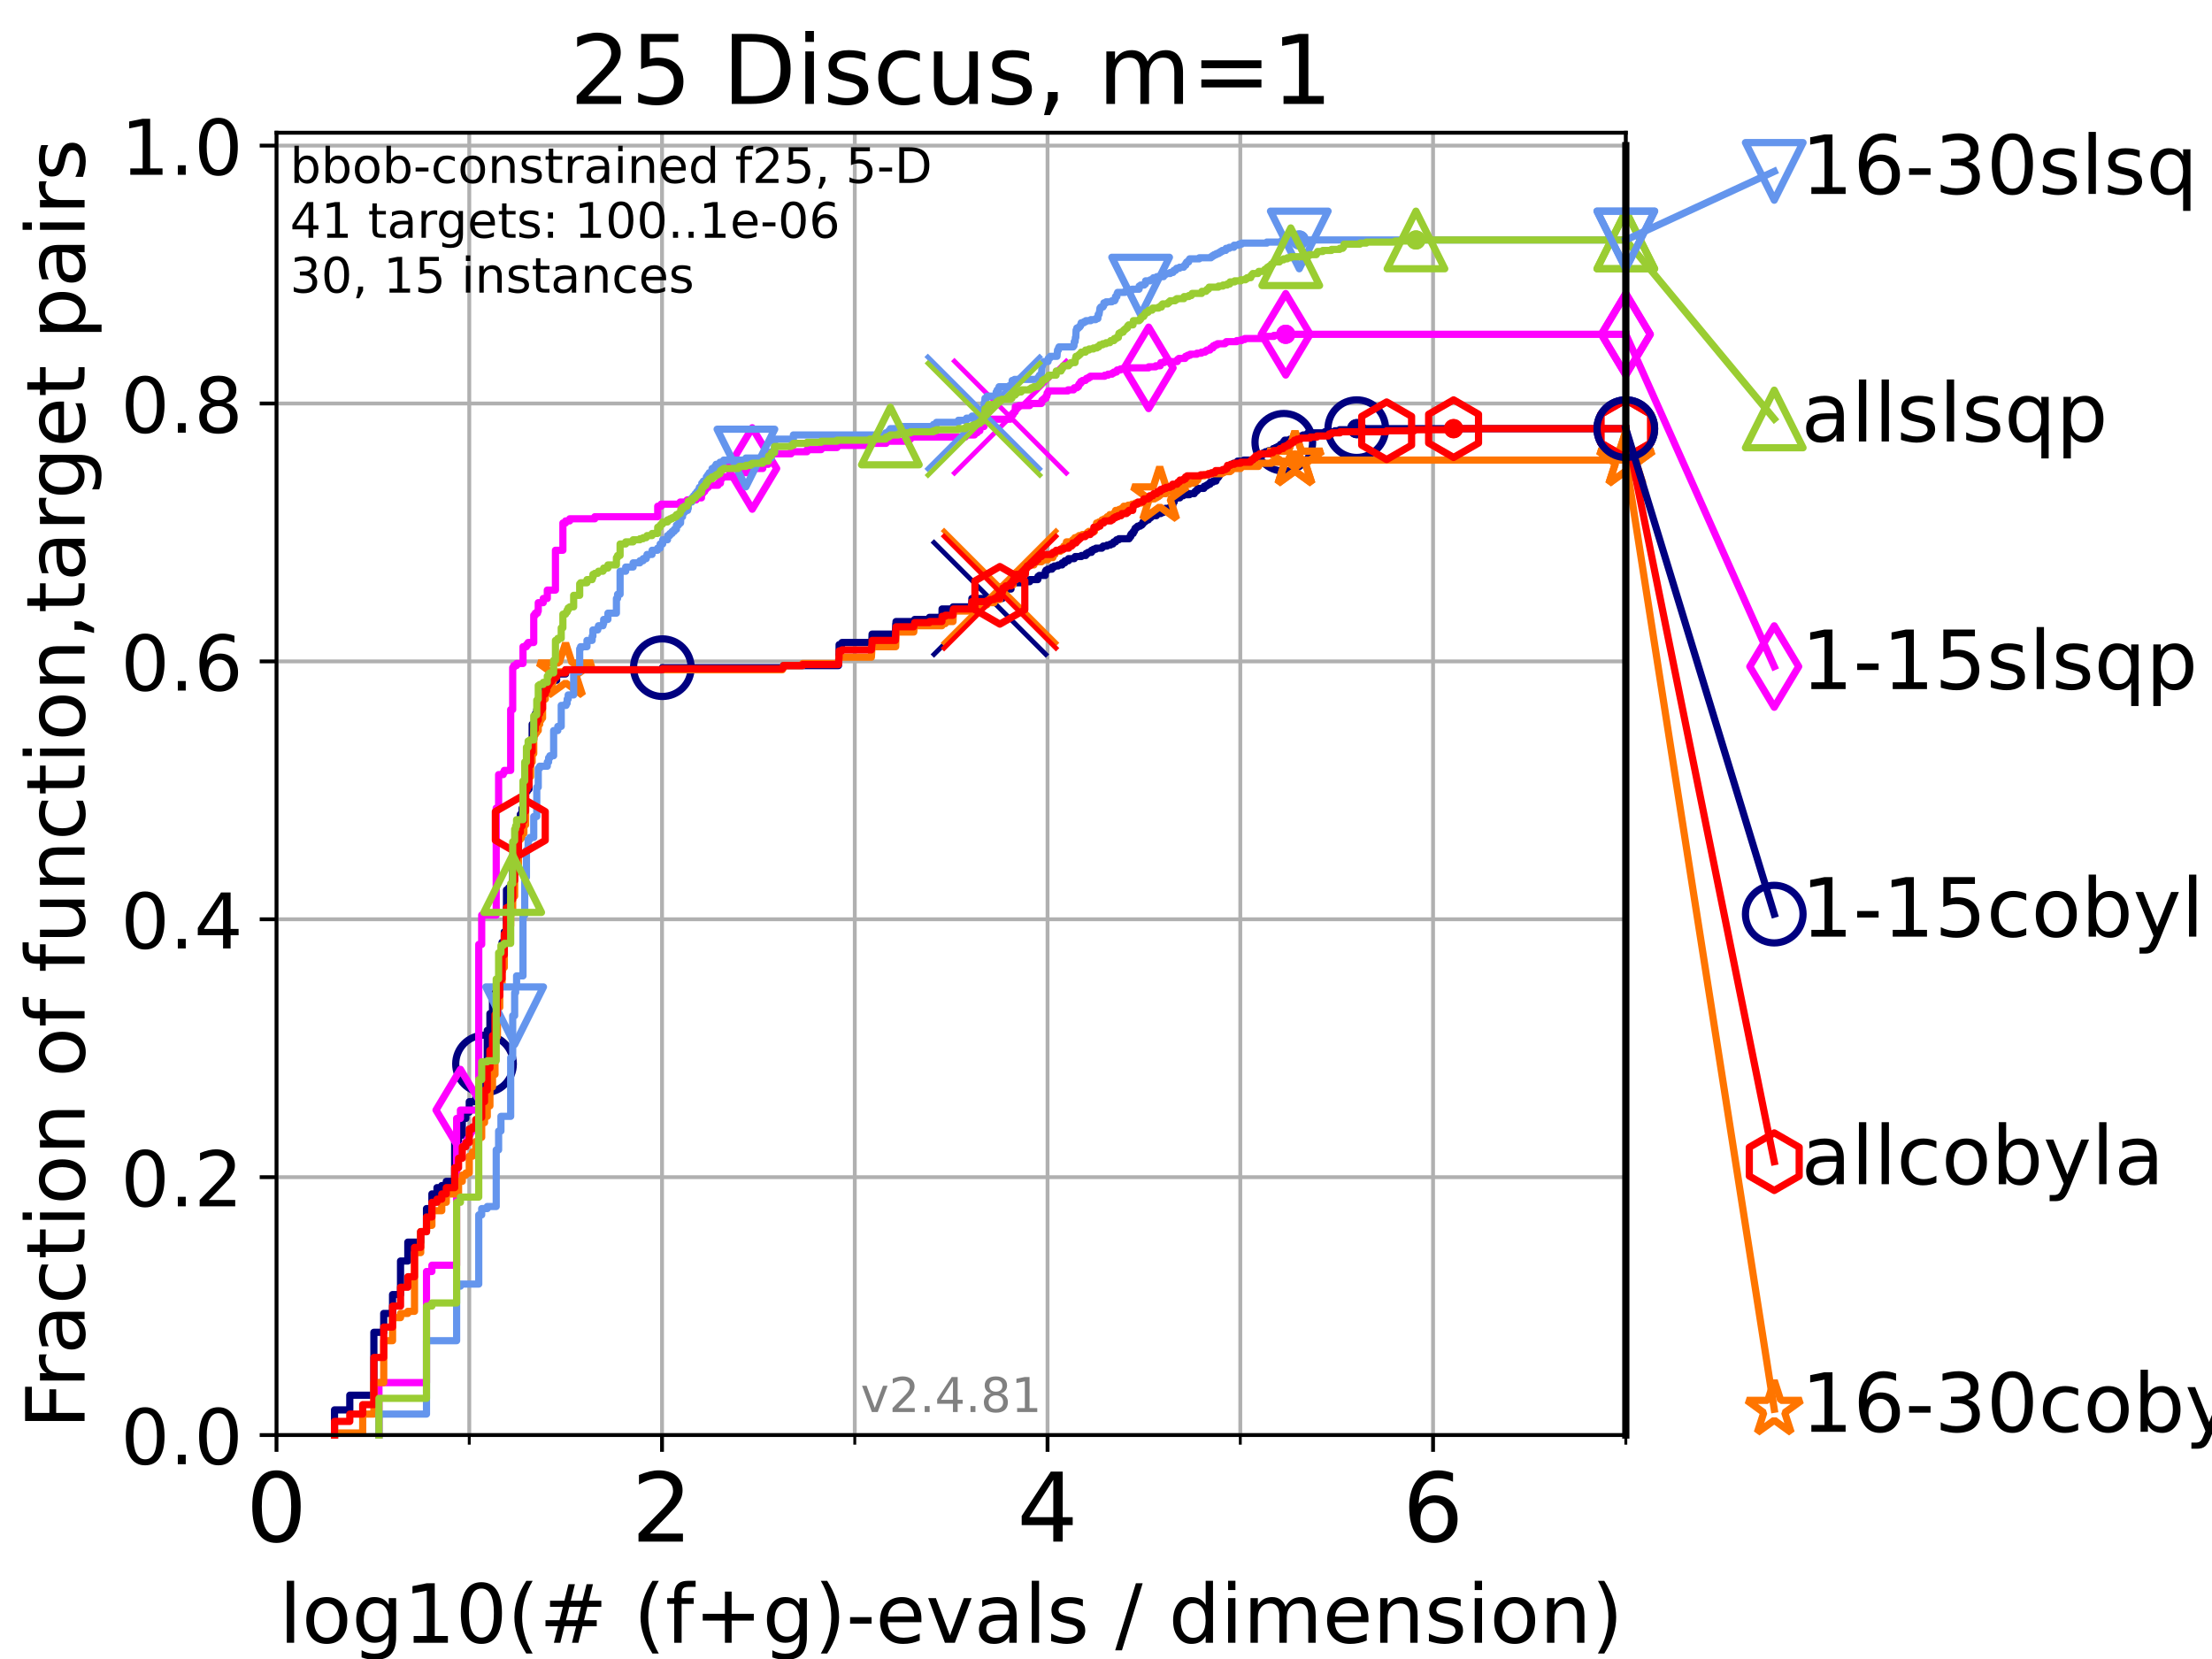 <?xml version="1.0" encoding="utf-8" standalone="no"?>
<!DOCTYPE svg PUBLIC "-//W3C//DTD SVG 1.1//EN"
  "http://www.w3.org/Graphics/SVG/1.1/DTD/svg11.dtd">
<!-- Created with matplotlib (https://matplotlib.org/) -->
<svg height="345.6pt" version="1.1" viewBox="0 0 460.8 345.6" width="460.8pt" xmlns="http://www.w3.org/2000/svg" xmlns:xlink="http://www.w3.org/1999/xlink">
 <defs>
  <style type="text/css">*{stroke-linecap:butt;stroke-linejoin:round;}</style>
 </defs>
 <g id="figure_1">
  <g id="patch_1">
   <path d="M 0 345.6 
L 460.8 345.6 
L 460.8 0 
L 0 0 
z
" style="fill:#ffffff;"/>
  </g>
  <g id="axes_1">
   <g id="patch_2">
    <path d="M 57.6 298.944 
L 338.688 298.944 
L 338.688 27.648 
L 57.6 27.648 
z
" style="fill:#ffffff;"/>
   </g>
   <g id="matplotlib.axis_1">
    <g id="xtick_1">
     <g id="line2d_1">
      <path clip-path="url(#pb0e75a1fd4)" d="M 57.6 298.944 
L 57.6 27.648 
" style="fill:none;stroke:#b0b0b0;stroke-linecap:square;stroke-width:0.8;"/>
     </g>
     <g id="line2d_2">
      <defs>
       <path d="M 0 0 
L 0 3.5 
" id="m1840f16a18" style="stroke:#000000;stroke-width:0.8;"/>
      </defs>
      <g>
       <use style="stroke:#000000;stroke-width:0.8;" x="57.6" xlink:href="#m1840f16a18" y="298.944"/>
      </g>
     </g>
     <g id="text_1">
      <!-- 0 -->
      <g transform="translate(51.237 321.141)scale(0.2 -0.2)">
       <defs>
        <path d="M 31.781 66.406 
Q 24.172 66.406 20.328 58.906 
Q 16.5 51.422 16.5 36.375 
Q 16.5 21.391 20.328 13.891 
Q 24.172 6.391 31.781 6.391 
Q 39.453 6.391 43.281 13.891 
Q 47.125 21.391 47.125 36.375 
Q 47.125 51.422 43.281 58.906 
Q 39.453 66.406 31.781 66.406 
z
M 31.781 74.219 
Q 44.047 74.219 50.516 64.516 
Q 56.984 54.828 56.984 36.375 
Q 56.984 17.969 50.516 8.266 
Q 44.047 -1.422 31.781 -1.422 
Q 19.531 -1.422 13.062 8.266 
Q 6.594 17.969 6.594 36.375 
Q 6.594 54.828 13.062 64.516 
Q 19.531 74.219 31.781 74.219 
z
" id="DejaVuSans-48"/>
       </defs>
       <use xlink:href="#DejaVuSans-48"/>
      </g>
     </g>
    </g>
    <g id="xtick_2">
     <g id="line2d_3">
      <path clip-path="url(#pb0e75a1fd4)" d="M 137.911 298.944 
L 137.911 27.648 
" style="fill:none;stroke:#b0b0b0;stroke-linecap:square;stroke-width:0.8;"/>
     </g>
     <g id="line2d_4">
      <g>
       <use style="stroke:#000000;stroke-width:0.8;" x="137.911" xlink:href="#m1840f16a18" y="298.944"/>
      </g>
     </g>
     <g id="text_2">
      <!-- 2 -->
      <g transform="translate(131.548 321.141)scale(0.2 -0.2)">
       <defs>
        <path d="M 19.188 8.297 
L 53.609 8.297 
L 53.609 0 
L 7.328 0 
L 7.328 8.297 
Q 12.938 14.109 22.625 23.891 
Q 32.328 33.688 34.812 36.531 
Q 39.547 41.844 41.422 45.531 
Q 43.312 49.219 43.312 52.781 
Q 43.312 58.594 39.234 62.25 
Q 35.156 65.922 28.609 65.922 
Q 23.969 65.922 18.812 64.312 
Q 13.672 62.703 7.812 59.422 
L 7.812 69.391 
Q 13.766 71.781 18.938 73 
Q 24.125 74.219 28.422 74.219 
Q 39.75 74.219 46.484 68.547 
Q 53.219 62.891 53.219 53.422 
Q 53.219 48.922 51.531 44.891 
Q 49.859 40.875 45.406 35.406 
Q 44.188 33.984 37.641 27.219 
Q 31.109 20.453 19.188 8.297 
z
" id="DejaVuSans-50"/>
       </defs>
       <use xlink:href="#DejaVuSans-50"/>
      </g>
     </g>
    </g>
    <g id="xtick_3">
     <g id="line2d_5">
      <path clip-path="url(#pb0e75a1fd4)" d="M 218.222 298.944 
L 218.222 27.648 
" style="fill:none;stroke:#b0b0b0;stroke-linecap:square;stroke-width:0.8;"/>
     </g>
     <g id="line2d_6">
      <g>
       <use style="stroke:#000000;stroke-width:0.8;" x="218.222" xlink:href="#m1840f16a18" y="298.944"/>
      </g>
     </g>
     <g id="text_3">
      <!-- 4 -->
      <g transform="translate(211.859 321.141)scale(0.2 -0.2)">
       <defs>
        <path d="M 37.797 64.312 
L 12.891 25.391 
L 37.797 25.391 
z
M 35.203 72.906 
L 47.609 72.906 
L 47.609 25.391 
L 58.016 25.391 
L 58.016 17.188 
L 47.609 17.188 
L 47.609 0 
L 37.797 0 
L 37.797 17.188 
L 4.891 17.188 
L 4.891 26.703 
z
" id="DejaVuSans-52"/>
       </defs>
       <use xlink:href="#DejaVuSans-52"/>
      </g>
     </g>
    </g>
    <g id="xtick_4">
     <g id="line2d_7">
      <path clip-path="url(#pb0e75a1fd4)" d="M 298.533 298.944 
L 298.533 27.648 
" style="fill:none;stroke:#b0b0b0;stroke-linecap:square;stroke-width:0.8;"/>
     </g>
     <g id="line2d_8">
      <g>
       <use style="stroke:#000000;stroke-width:0.8;" x="298.533" xlink:href="#m1840f16a18" y="298.944"/>
      </g>
     </g>
     <g id="text_4">
      <!-- 6 -->
      <g transform="translate(292.17 321.141)scale(0.2 -0.2)">
       <defs>
        <path d="M 33.016 40.375 
Q 26.375 40.375 22.484 35.828 
Q 18.609 31.297 18.609 23.391 
Q 18.609 15.531 22.484 10.953 
Q 26.375 6.391 33.016 6.391 
Q 39.656 6.391 43.531 10.953 
Q 47.406 15.531 47.406 23.391 
Q 47.406 31.297 43.531 35.828 
Q 39.656 40.375 33.016 40.375 
z
M 52.594 71.297 
L 52.594 62.312 
Q 48.875 64.062 45.094 64.984 
Q 41.312 65.922 37.594 65.922 
Q 27.828 65.922 22.672 59.328 
Q 17.531 52.734 16.797 39.406 
Q 19.672 43.656 24.016 45.922 
Q 28.375 48.188 33.594 48.188 
Q 44.578 48.188 50.953 41.516 
Q 57.328 34.859 57.328 23.391 
Q 57.328 12.156 50.688 5.359 
Q 44.047 -1.422 33.016 -1.422 
Q 20.359 -1.422 13.672 8.266 
Q 6.984 17.969 6.984 36.375 
Q 6.984 53.656 15.188 63.938 
Q 23.391 74.219 37.203 74.219 
Q 40.922 74.219 44.703 73.484 
Q 48.484 72.75 52.594 71.297 
z
" id="DejaVuSans-54"/>
       </defs>
       <use xlink:href="#DejaVuSans-54"/>
      </g>
     </g>
    </g>
    <g id="xtick_5">
     <g id="line2d_9">
      <path clip-path="url(#pb0e75a1fd4)" d="M 97.755 298.944 
L 97.755 27.648 
" style="fill:none;stroke:#b0b0b0;stroke-linecap:square;stroke-width:0.8;"/>
     </g>
     <g id="line2d_10">
      <defs>
       <path d="M 0 0 
L 0 2 
" id="m0b9c445981" style="stroke:#000000;stroke-width:0.6;"/>
      </defs>
      <g>
       <use style="stroke:#000000;stroke-width:0.6;" x="97.755" xlink:href="#m0b9c445981" y="298.944"/>
      </g>
     </g>
    </g>
    <g id="xtick_6">
     <g id="line2d_11">
      <path clip-path="url(#pb0e75a1fd4)" d="M 178.066 298.944 
L 178.066 27.648 
" style="fill:none;stroke:#b0b0b0;stroke-linecap:square;stroke-width:0.8;"/>
     </g>
     <g id="line2d_12">
      <g>
       <use style="stroke:#000000;stroke-width:0.6;" x="178.066" xlink:href="#m0b9c445981" y="298.944"/>
      </g>
     </g>
    </g>
    <g id="xtick_7">
     <g id="line2d_13">
      <path clip-path="url(#pb0e75a1fd4)" d="M 258.377 298.944 
L 258.377 27.648 
" style="fill:none;stroke:#b0b0b0;stroke-linecap:square;stroke-width:0.8;"/>
     </g>
     <g id="line2d_14">
      <g>
       <use style="stroke:#000000;stroke-width:0.6;" x="258.377" xlink:href="#m0b9c445981" y="298.944"/>
      </g>
     </g>
    </g>
    <g id="xtick_8">
     <g id="line2d_15">
      <path clip-path="url(#pb0e75a1fd4)" d="M 338.688 298.944 
L 338.688 27.648 
" style="fill:none;stroke:#b0b0b0;stroke-linecap:square;stroke-width:0.8;"/>
     </g>
     <g id="line2d_16">
      <g>
       <use style="stroke:#000000;stroke-width:0.6;" x="338.688" xlink:href="#m0b9c445981" y="298.944"/>
      </g>
     </g>
    </g>
    <g id="text_5">
     <!-- log10(# (f+g)-evals / dimension) -->
     <g transform="translate(58.145 342.218)scale(0.17 -0.17)">
      <defs>
       <path d="M 9.422 75.984 
L 18.406 75.984 
L 18.406 0 
L 9.422 0 
z
" id="DejaVuSans-108"/>
       <path d="M 30.609 48.391 
Q 23.391 48.391 19.188 42.75 
Q 14.984 37.109 14.984 27.297 
Q 14.984 17.484 19.156 11.844 
Q 23.344 6.203 30.609 6.203 
Q 37.797 6.203 41.984 11.859 
Q 46.188 17.531 46.188 27.297 
Q 46.188 37.016 41.984 42.703 
Q 37.797 48.391 30.609 48.391 
z
M 30.609 56 
Q 42.328 56 49.016 48.375 
Q 55.719 40.766 55.719 27.297 
Q 55.719 13.875 49.016 6.219 
Q 42.328 -1.422 30.609 -1.422 
Q 18.844 -1.422 12.172 6.219 
Q 5.516 13.875 5.516 27.297 
Q 5.516 40.766 12.172 48.375 
Q 18.844 56 30.609 56 
z
" id="DejaVuSans-111"/>
       <path d="M 45.406 27.984 
Q 45.406 37.75 41.375 43.109 
Q 37.359 48.484 30.078 48.484 
Q 22.859 48.484 18.828 43.109 
Q 14.797 37.75 14.797 27.984 
Q 14.797 18.266 18.828 12.891 
Q 22.859 7.516 30.078 7.516 
Q 37.359 7.516 41.375 12.891 
Q 45.406 18.266 45.406 27.984 
z
M 54.391 6.781 
Q 54.391 -7.172 48.188 -13.984 
Q 42 -20.797 29.203 -20.797 
Q 24.469 -20.797 20.266 -20.094 
Q 16.062 -19.391 12.109 -17.922 
L 12.109 -9.188 
Q 16.062 -11.328 19.922 -12.344 
Q 23.781 -13.375 27.781 -13.375 
Q 36.625 -13.375 41.016 -8.766 
Q 45.406 -4.156 45.406 5.172 
L 45.406 9.625 
Q 42.625 4.781 38.281 2.391 
Q 33.938 0 27.875 0 
Q 17.828 0 11.672 7.656 
Q 5.516 15.328 5.516 27.984 
Q 5.516 40.672 11.672 48.328 
Q 17.828 56 27.875 56 
Q 33.938 56 38.281 53.609 
Q 42.625 51.219 45.406 46.391 
L 45.406 54.688 
L 54.391 54.688 
z
" id="DejaVuSans-103"/>
       <path d="M 12.406 8.297 
L 28.516 8.297 
L 28.516 63.922 
L 10.984 60.406 
L 10.984 69.391 
L 28.422 72.906 
L 38.281 72.906 
L 38.281 8.297 
L 54.391 8.297 
L 54.391 0 
L 12.406 0 
z
" id="DejaVuSans-49"/>
       <path d="M 31 75.875 
Q 24.469 64.656 21.281 53.656 
Q 18.109 42.672 18.109 31.391 
Q 18.109 20.125 21.312 9.062 
Q 24.516 -2 31 -13.188 
L 23.188 -13.188 
Q 15.875 -1.703 12.234 9.375 
Q 8.594 20.453 8.594 31.391 
Q 8.594 42.281 12.203 53.312 
Q 15.828 64.359 23.188 75.875 
z
" id="DejaVuSans-40"/>
       <path d="M 51.125 44 
L 36.922 44 
L 32.812 27.688 
L 47.125 27.688 
z
M 43.797 71.781 
L 38.719 51.516 
L 52.984 51.516 
L 58.109 71.781 
L 65.922 71.781 
L 60.891 51.516 
L 76.125 51.516 
L 76.125 44 
L 58.984 44 
L 54.984 27.688 
L 70.516 27.688 
L 70.516 20.219 
L 53.078 20.219 
L 48 0 
L 40.188 0 
L 45.219 20.219 
L 30.906 20.219 
L 25.875 0 
L 18.016 0 
L 23.094 20.219 
L 7.719 20.219 
L 7.719 27.688 
L 24.906 27.688 
L 29 44 
L 13.281 44 
L 13.281 51.516 
L 30.906 51.516 
L 35.891 71.781 
z
" id="DejaVuSans-35"/>
       <path id="DejaVuSans-32"/>
       <path d="M 37.109 75.984 
L 37.109 68.5 
L 28.516 68.5 
Q 23.688 68.5 21.797 66.547 
Q 19.922 64.594 19.922 59.516 
L 19.922 54.688 
L 34.719 54.688 
L 34.719 47.703 
L 19.922 47.703 
L 19.922 0 
L 10.891 0 
L 10.891 47.703 
L 2.297 47.703 
L 2.297 54.688 
L 10.891 54.688 
L 10.891 58.5 
Q 10.891 67.625 15.141 71.797 
Q 19.391 75.984 28.609 75.984 
z
" id="DejaVuSans-102"/>
       <path d="M 46 62.703 
L 46 35.5 
L 73.188 35.5 
L 73.188 27.203 
L 46 27.203 
L 46 0 
L 37.797 0 
L 37.797 27.203 
L 10.594 27.203 
L 10.594 35.5 
L 37.797 35.5 
L 37.797 62.703 
z
" id="DejaVuSans-43"/>
       <path d="M 8.016 75.875 
L 15.828 75.875 
Q 23.141 64.359 26.781 53.312 
Q 30.422 42.281 30.422 31.391 
Q 30.422 20.453 26.781 9.375 
Q 23.141 -1.703 15.828 -13.188 
L 8.016 -13.188 
Q 14.5 -2 17.703 9.062 
Q 20.906 20.125 20.906 31.391 
Q 20.906 42.672 17.703 53.656 
Q 14.5 64.656 8.016 75.875 
z
" id="DejaVuSans-41"/>
       <path d="M 4.891 31.391 
L 31.203 31.391 
L 31.203 23.391 
L 4.891 23.391 
z
" id="DejaVuSans-45"/>
       <path d="M 56.203 29.594 
L 56.203 25.203 
L 14.891 25.203 
Q 15.484 15.922 20.484 11.062 
Q 25.484 6.203 34.422 6.203 
Q 39.594 6.203 44.453 7.469 
Q 49.312 8.734 54.109 11.281 
L 54.109 2.781 
Q 49.266 0.734 44.188 -0.344 
Q 39.109 -1.422 33.891 -1.422 
Q 20.797 -1.422 13.156 6.188 
Q 5.516 13.812 5.516 26.812 
Q 5.516 40.234 12.766 48.109 
Q 20.016 56 32.328 56 
Q 43.359 56 49.781 48.891 
Q 56.203 41.797 56.203 29.594 
z
M 47.219 32.234 
Q 47.125 39.594 43.094 43.984 
Q 39.062 48.391 32.422 48.391 
Q 24.906 48.391 20.391 44.141 
Q 15.875 39.891 15.188 32.172 
z
" id="DejaVuSans-101"/>
       <path d="M 2.984 54.688 
L 12.5 54.688 
L 29.594 8.797 
L 46.688 54.688 
L 56.203 54.688 
L 35.688 0 
L 23.484 0 
z
" id="DejaVuSans-118"/>
       <path d="M 34.281 27.484 
Q 23.391 27.484 19.188 25 
Q 14.984 22.516 14.984 16.5 
Q 14.984 11.719 18.141 8.906 
Q 21.297 6.109 26.703 6.109 
Q 34.188 6.109 38.703 11.406 
Q 43.219 16.703 43.219 25.484 
L 43.219 27.484 
z
M 52.203 31.203 
L 52.203 0 
L 43.219 0 
L 43.219 8.297 
Q 40.141 3.328 35.547 0.953 
Q 30.953 -1.422 24.312 -1.422 
Q 15.922 -1.422 10.953 3.297 
Q 6 8.016 6 15.922 
Q 6 25.141 12.172 29.828 
Q 18.359 34.516 30.609 34.516 
L 43.219 34.516 
L 43.219 35.406 
Q 43.219 41.609 39.141 45 
Q 35.062 48.391 27.688 48.391 
Q 23 48.391 18.547 47.266 
Q 14.109 46.141 10.016 43.891 
L 10.016 52.203 
Q 14.938 54.109 19.578 55.047 
Q 24.219 56 28.609 56 
Q 40.484 56 46.344 49.844 
Q 52.203 43.703 52.203 31.203 
z
" id="DejaVuSans-97"/>
       <path d="M 44.281 53.078 
L 44.281 44.578 
Q 40.484 46.531 36.375 47.5 
Q 32.281 48.484 27.875 48.484 
Q 21.188 48.484 17.844 46.438 
Q 14.5 44.391 14.5 40.281 
Q 14.5 37.156 16.891 35.375 
Q 19.281 33.594 26.516 31.984 
L 29.594 31.297 
Q 39.156 29.25 43.188 25.516 
Q 47.219 21.781 47.219 15.094 
Q 47.219 7.469 41.188 3.016 
Q 35.156 -1.422 24.609 -1.422 
Q 20.219 -1.422 15.453 -0.562 
Q 10.688 0.297 5.422 2 
L 5.422 11.281 
Q 10.406 8.688 15.234 7.391 
Q 20.062 6.109 24.812 6.109 
Q 31.156 6.109 34.562 8.281 
Q 37.984 10.453 37.984 14.406 
Q 37.984 18.062 35.516 20.016 
Q 33.062 21.969 24.703 23.781 
L 21.578 24.516 
Q 13.234 26.266 9.516 29.906 
Q 5.812 33.547 5.812 39.891 
Q 5.812 47.609 11.281 51.797 
Q 16.75 56 26.812 56 
Q 31.781 56 36.172 55.266 
Q 40.578 54.547 44.281 53.078 
z
" id="DejaVuSans-115"/>
       <path d="M 25.391 72.906 
L 33.688 72.906 
L 8.297 -9.281 
L 0 -9.281 
z
" id="DejaVuSans-47"/>
       <path d="M 45.406 46.391 
L 45.406 75.984 
L 54.391 75.984 
L 54.391 0 
L 45.406 0 
L 45.406 8.203 
Q 42.578 3.328 38.25 0.953 
Q 33.938 -1.422 27.875 -1.422 
Q 17.969 -1.422 11.734 6.484 
Q 5.516 14.406 5.516 27.297 
Q 5.516 40.188 11.734 48.094 
Q 17.969 56 27.875 56 
Q 33.938 56 38.25 53.625 
Q 42.578 51.266 45.406 46.391 
z
M 14.797 27.297 
Q 14.797 17.391 18.875 11.75 
Q 22.953 6.109 30.078 6.109 
Q 37.203 6.109 41.297 11.75 
Q 45.406 17.391 45.406 27.297 
Q 45.406 37.203 41.297 42.844 
Q 37.203 48.484 30.078 48.484 
Q 22.953 48.484 18.875 42.844 
Q 14.797 37.203 14.797 27.297 
z
" id="DejaVuSans-100"/>
       <path d="M 9.422 54.688 
L 18.406 54.688 
L 18.406 0 
L 9.422 0 
z
M 9.422 75.984 
L 18.406 75.984 
L 18.406 64.594 
L 9.422 64.594 
z
" id="DejaVuSans-105"/>
       <path d="M 52 44.188 
Q 55.375 50.25 60.062 53.125 
Q 64.75 56 71.094 56 
Q 79.641 56 84.281 50.016 
Q 88.922 44.047 88.922 33.016 
L 88.922 0 
L 79.891 0 
L 79.891 32.719 
Q 79.891 40.578 77.094 44.375 
Q 74.312 48.188 68.609 48.188 
Q 61.625 48.188 57.562 43.547 
Q 53.516 38.922 53.516 30.906 
L 53.516 0 
L 44.484 0 
L 44.484 32.719 
Q 44.484 40.625 41.703 44.406 
Q 38.922 48.188 33.109 48.188 
Q 26.219 48.188 22.156 43.531 
Q 18.109 38.875 18.109 30.906 
L 18.109 0 
L 9.078 0 
L 9.078 54.688 
L 18.109 54.688 
L 18.109 46.188 
Q 21.188 51.219 25.484 53.609 
Q 29.781 56 35.688 56 
Q 41.656 56 45.828 52.969 
Q 50 49.953 52 44.188 
z
" id="DejaVuSans-109"/>
       <path d="M 54.891 33.016 
L 54.891 0 
L 45.906 0 
L 45.906 32.719 
Q 45.906 40.484 42.875 44.328 
Q 39.844 48.188 33.797 48.188 
Q 26.516 48.188 22.312 43.547 
Q 18.109 38.922 18.109 30.906 
L 18.109 0 
L 9.078 0 
L 9.078 54.688 
L 18.109 54.688 
L 18.109 46.188 
Q 21.344 51.125 25.703 53.562 
Q 30.078 56 35.797 56 
Q 45.219 56 50.047 50.172 
Q 54.891 44.344 54.891 33.016 
z
" id="DejaVuSans-110"/>
      </defs>
      <use xlink:href="#DejaVuSans-108"/>
      <use x="27.783" xlink:href="#DejaVuSans-111"/>
      <use x="88.965" xlink:href="#DejaVuSans-103"/>
      <use x="152.441" xlink:href="#DejaVuSans-49"/>
      <use x="216.064" xlink:href="#DejaVuSans-48"/>
      <use x="279.688" xlink:href="#DejaVuSans-40"/>
      <use x="318.701" xlink:href="#DejaVuSans-35"/>
      <use x="402.49" xlink:href="#DejaVuSans-32"/>
      <use x="434.277" xlink:href="#DejaVuSans-40"/>
      <use x="473.291" xlink:href="#DejaVuSans-102"/>
      <use x="508.496" xlink:href="#DejaVuSans-43"/>
      <use x="592.285" xlink:href="#DejaVuSans-103"/>
      <use x="655.762" xlink:href="#DejaVuSans-41"/>
      <use x="694.775" xlink:href="#DejaVuSans-45"/>
      <use x="730.859" xlink:href="#DejaVuSans-101"/>
      <use x="792.383" xlink:href="#DejaVuSans-118"/>
      <use x="851.562" xlink:href="#DejaVuSans-97"/>
      <use x="912.842" xlink:href="#DejaVuSans-108"/>
      <use x="940.625" xlink:href="#DejaVuSans-115"/>
      <use x="992.725" xlink:href="#DejaVuSans-32"/>
      <use x="1024.512" xlink:href="#DejaVuSans-47"/>
      <use x="1058.203" xlink:href="#DejaVuSans-32"/>
      <use x="1089.99" xlink:href="#DejaVuSans-100"/>
      <use x="1153.467" xlink:href="#DejaVuSans-105"/>
      <use x="1181.25" xlink:href="#DejaVuSans-109"/>
      <use x="1278.662" xlink:href="#DejaVuSans-101"/>
      <use x="1340.186" xlink:href="#DejaVuSans-110"/>
      <use x="1403.564" xlink:href="#DejaVuSans-115"/>
      <use x="1455.664" xlink:href="#DejaVuSans-105"/>
      <use x="1483.447" xlink:href="#DejaVuSans-111"/>
      <use x="1544.629" xlink:href="#DejaVuSans-110"/>
      <use x="1608.008" xlink:href="#DejaVuSans-41"/>
     </g>
    </g>
   </g>
   <g id="matplotlib.axis_2">
    <g id="ytick_1">
     <g id="line2d_17">
      <path clip-path="url(#pb0e75a1fd4)" d="M 57.6 298.944 
L 338.688 298.944 
" style="fill:none;stroke:#b0b0b0;stroke-linecap:square;stroke-width:0.8;"/>
     </g>
     <g id="line2d_18">
      <defs>
       <path d="M 0 0 
L -3.5 0 
" id="m6352231507" style="stroke:#000000;stroke-width:0.8;"/>
      </defs>
      <g>
       <use style="stroke:#000000;stroke-width:0.8;" x="57.6" xlink:href="#m6352231507" y="298.944"/>
      </g>
     </g>
     <g id="text_6">
      <!-- 0.0 -->
      <g transform="translate(25.155 305.023)scale(0.16 -0.16)">
       <defs>
        <path d="M 10.688 12.406 
L 21 12.406 
L 21 0 
L 10.688 0 
z
" id="DejaVuSans-46"/>
       </defs>
       <use xlink:href="#DejaVuSans-48"/>
       <use x="63.623" xlink:href="#DejaVuSans-46"/>
       <use x="95.41" xlink:href="#DejaVuSans-48"/>
      </g>
     </g>
    </g>
    <g id="ytick_2">
     <g id="line2d_19">
      <path clip-path="url(#pb0e75a1fd4)" d="M 57.6 245.222 
L 338.688 245.222 
" style="fill:none;stroke:#b0b0b0;stroke-linecap:square;stroke-width:0.8;"/>
     </g>
     <g id="line2d_20">
      <g>
       <use style="stroke:#000000;stroke-width:0.8;" x="57.6" xlink:href="#m6352231507" y="245.222"/>
      </g>
     </g>
     <g id="text_7">
      <!-- 0.2 -->
      <g transform="translate(25.155 251.301)scale(0.16 -0.16)">
       <use xlink:href="#DejaVuSans-48"/>
       <use x="63.623" xlink:href="#DejaVuSans-46"/>
       <use x="95.41" xlink:href="#DejaVuSans-50"/>
      </g>
     </g>
    </g>
    <g id="ytick_3">
     <g id="line2d_21">
      <path clip-path="url(#pb0e75a1fd4)" d="M 57.6 191.5 
L 338.688 191.5 
" style="fill:none;stroke:#b0b0b0;stroke-linecap:square;stroke-width:0.8;"/>
     </g>
     <g id="line2d_22">
      <g>
       <use style="stroke:#000000;stroke-width:0.8;" x="57.6" xlink:href="#m6352231507" y="191.5"/>
      </g>
     </g>
     <g id="text_8">
      <!-- 0.4 -->
      <g transform="translate(25.155 197.579)scale(0.16 -0.16)">
       <use xlink:href="#DejaVuSans-48"/>
       <use x="63.623" xlink:href="#DejaVuSans-46"/>
       <use x="95.41" xlink:href="#DejaVuSans-52"/>
      </g>
     </g>
    </g>
    <g id="ytick_4">
     <g id="line2d_23">
      <path clip-path="url(#pb0e75a1fd4)" d="M 57.6 137.778 
L 338.688 137.778 
" style="fill:none;stroke:#b0b0b0;stroke-linecap:square;stroke-width:0.8;"/>
     </g>
     <g id="line2d_24">
      <g>
       <use style="stroke:#000000;stroke-width:0.8;" x="57.6" xlink:href="#m6352231507" y="137.778"/>
      </g>
     </g>
     <g id="text_9">
      <!-- 0.6 -->
      <g transform="translate(25.155 143.857)scale(0.16 -0.16)">
       <use xlink:href="#DejaVuSans-48"/>
       <use x="63.623" xlink:href="#DejaVuSans-46"/>
       <use x="95.41" xlink:href="#DejaVuSans-54"/>
      </g>
     </g>
    </g>
    <g id="ytick_5">
     <g id="line2d_25">
      <path clip-path="url(#pb0e75a1fd4)" d="M 57.6 84.056 
L 338.688 84.056 
" style="fill:none;stroke:#b0b0b0;stroke-linecap:square;stroke-width:0.8;"/>
     </g>
     <g id="line2d_26">
      <g>
       <use style="stroke:#000000;stroke-width:0.8;" x="57.6" xlink:href="#m6352231507" y="84.056"/>
      </g>
     </g>
     <g id="text_10">
      <!-- 0.8 -->
      <g transform="translate(25.155 90.135)scale(0.16 -0.16)">
       <defs>
        <path d="M 31.781 34.625 
Q 24.75 34.625 20.719 30.859 
Q 16.703 27.094 16.703 20.516 
Q 16.703 13.922 20.719 10.156 
Q 24.75 6.391 31.781 6.391 
Q 38.812 6.391 42.859 10.172 
Q 46.922 13.969 46.922 20.516 
Q 46.922 27.094 42.891 30.859 
Q 38.875 34.625 31.781 34.625 
z
M 21.922 38.812 
Q 15.578 40.375 12.031 44.719 
Q 8.5 49.078 8.5 55.328 
Q 8.5 64.062 14.719 69.141 
Q 20.953 74.219 31.781 74.219 
Q 42.672 74.219 48.875 69.141 
Q 55.078 64.062 55.078 55.328 
Q 55.078 49.078 51.531 44.719 
Q 48 40.375 41.703 38.812 
Q 48.828 37.156 52.797 32.312 
Q 56.781 27.484 56.781 20.516 
Q 56.781 9.906 50.312 4.234 
Q 43.844 -1.422 31.781 -1.422 
Q 19.734 -1.422 13.25 4.234 
Q 6.781 9.906 6.781 20.516 
Q 6.781 27.484 10.781 32.312 
Q 14.797 37.156 21.922 38.812 
z
M 18.312 54.391 
Q 18.312 48.734 21.844 45.562 
Q 25.391 42.391 31.781 42.391 
Q 38.141 42.391 41.719 45.562 
Q 45.312 48.734 45.312 54.391 
Q 45.312 60.062 41.719 63.234 
Q 38.141 66.406 31.781 66.406 
Q 25.391 66.406 21.844 63.234 
Q 18.312 60.062 18.312 54.391 
z
" id="DejaVuSans-56"/>
       </defs>
       <use xlink:href="#DejaVuSans-48"/>
       <use x="63.623" xlink:href="#DejaVuSans-46"/>
       <use x="95.41" xlink:href="#DejaVuSans-56"/>
      </g>
     </g>
    </g>
    <g id="ytick_6">
     <g id="line2d_27">
      <path clip-path="url(#pb0e75a1fd4)" d="M 57.6 30.334 
L 338.688 30.334 
" style="fill:none;stroke:#b0b0b0;stroke-linecap:square;stroke-width:0.8;"/>
     </g>
     <g id="line2d_28">
      <g>
       <use style="stroke:#000000;stroke-width:0.8;" x="57.6" xlink:href="#m6352231507" y="30.334"/>
      </g>
     </g>
     <g id="text_11">
      <!-- 1.0 -->
      <g transform="translate(25.155 36.413)scale(0.16 -0.16)">
       <use xlink:href="#DejaVuSans-49"/>
       <use x="63.623" xlink:href="#DejaVuSans-46"/>
       <use x="95.41" xlink:href="#DejaVuSans-48"/>
      </g>
     </g>
    </g>
    <g id="text_12">
     <!-- Fraction of function,target pairs -->
     <g transform="translate(17.62 297.681)rotate(-90)scale(0.17 -0.17)">
      <defs>
       <path d="M 9.812 72.906 
L 51.703 72.906 
L 51.703 64.594 
L 19.672 64.594 
L 19.672 43.109 
L 48.578 43.109 
L 48.578 34.812 
L 19.672 34.812 
L 19.672 0 
L 9.812 0 
z
" id="DejaVuSans-70"/>
       <path d="M 41.109 46.297 
Q 39.594 47.172 37.812 47.578 
Q 36.031 48 33.891 48 
Q 26.266 48 22.188 43.047 
Q 18.109 38.094 18.109 28.812 
L 18.109 0 
L 9.078 0 
L 9.078 54.688 
L 18.109 54.688 
L 18.109 46.188 
Q 20.953 51.172 25.484 53.578 
Q 30.031 56 36.531 56 
Q 37.453 56 38.578 55.875 
Q 39.703 55.766 41.062 55.516 
z
" id="DejaVuSans-114"/>
       <path d="M 48.781 52.594 
L 48.781 44.188 
Q 44.969 46.297 41.141 47.344 
Q 37.312 48.391 33.406 48.391 
Q 24.656 48.391 19.812 42.844 
Q 14.984 37.312 14.984 27.297 
Q 14.984 17.281 19.812 11.734 
Q 24.656 6.203 33.406 6.203 
Q 37.312 6.203 41.141 7.25 
Q 44.969 8.297 48.781 10.406 
L 48.781 2.094 
Q 45.016 0.344 40.984 -0.531 
Q 36.969 -1.422 32.422 -1.422 
Q 20.062 -1.422 12.781 6.344 
Q 5.516 14.109 5.516 27.297 
Q 5.516 40.672 12.859 48.328 
Q 20.219 56 33.016 56 
Q 37.156 56 41.109 55.141 
Q 45.062 54.297 48.781 52.594 
z
" id="DejaVuSans-99"/>
       <path d="M 18.312 70.219 
L 18.312 54.688 
L 36.812 54.688 
L 36.812 47.703 
L 18.312 47.703 
L 18.312 18.016 
Q 18.312 11.328 20.141 9.422 
Q 21.969 7.516 27.594 7.516 
L 36.812 7.516 
L 36.812 0 
L 27.594 0 
Q 17.188 0 13.234 3.875 
Q 9.281 7.766 9.281 18.016 
L 9.281 47.703 
L 2.688 47.703 
L 2.688 54.688 
L 9.281 54.688 
L 9.281 70.219 
z
" id="DejaVuSans-116"/>
       <path d="M 8.5 21.578 
L 8.5 54.688 
L 17.484 54.688 
L 17.484 21.922 
Q 17.484 14.156 20.5 10.266 
Q 23.531 6.391 29.594 6.391 
Q 36.859 6.391 41.078 11.031 
Q 45.312 15.672 45.312 23.688 
L 45.312 54.688 
L 54.297 54.688 
L 54.297 0 
L 45.312 0 
L 45.312 8.406 
Q 42.047 3.422 37.719 1 
Q 33.406 -1.422 27.688 -1.422 
Q 18.266 -1.422 13.375 4.438 
Q 8.5 10.297 8.5 21.578 
z
M 31.109 56 
z
" id="DejaVuSans-117"/>
       <path d="M 11.719 12.406 
L 22.016 12.406 
L 22.016 4 
L 14.016 -11.625 
L 7.719 -11.625 
L 11.719 4 
z
" id="DejaVuSans-44"/>
       <path d="M 18.109 8.203 
L 18.109 -20.797 
L 9.078 -20.797 
L 9.078 54.688 
L 18.109 54.688 
L 18.109 46.391 
Q 20.953 51.266 25.266 53.625 
Q 29.594 56 35.594 56 
Q 45.562 56 51.781 48.094 
Q 58.016 40.188 58.016 27.297 
Q 58.016 14.406 51.781 6.484 
Q 45.562 -1.422 35.594 -1.422 
Q 29.594 -1.422 25.266 0.953 
Q 20.953 3.328 18.109 8.203 
z
M 48.688 27.297 
Q 48.688 37.203 44.609 42.844 
Q 40.531 48.484 33.406 48.484 
Q 26.266 48.484 22.188 42.844 
Q 18.109 37.203 18.109 27.297 
Q 18.109 17.391 22.188 11.75 
Q 26.266 6.109 33.406 6.109 
Q 40.531 6.109 44.609 11.75 
Q 48.688 17.391 48.688 27.297 
z
" id="DejaVuSans-112"/>
      </defs>
      <use xlink:href="#DejaVuSans-70"/>
      <use x="50.27" xlink:href="#DejaVuSans-114"/>
      <use x="91.383" xlink:href="#DejaVuSans-97"/>
      <use x="152.662" xlink:href="#DejaVuSans-99"/>
      <use x="207.643" xlink:href="#DejaVuSans-116"/>
      <use x="246.852" xlink:href="#DejaVuSans-105"/>
      <use x="274.635" xlink:href="#DejaVuSans-111"/>
      <use x="335.816" xlink:href="#DejaVuSans-110"/>
      <use x="399.195" xlink:href="#DejaVuSans-32"/>
      <use x="430.982" xlink:href="#DejaVuSans-111"/>
      <use x="492.164" xlink:href="#DejaVuSans-102"/>
      <use x="527.369" xlink:href="#DejaVuSans-32"/>
      <use x="559.156" xlink:href="#DejaVuSans-102"/>
      <use x="594.361" xlink:href="#DejaVuSans-117"/>
      <use x="657.74" xlink:href="#DejaVuSans-110"/>
      <use x="721.119" xlink:href="#DejaVuSans-99"/>
      <use x="776.1" xlink:href="#DejaVuSans-116"/>
      <use x="815.309" xlink:href="#DejaVuSans-105"/>
      <use x="843.092" xlink:href="#DejaVuSans-111"/>
      <use x="904.273" xlink:href="#DejaVuSans-110"/>
      <use x="967.652" xlink:href="#DejaVuSans-44"/>
      <use x="999.439" xlink:href="#DejaVuSans-116"/>
      <use x="1038.648" xlink:href="#DejaVuSans-97"/>
      <use x="1099.928" xlink:href="#DejaVuSans-114"/>
      <use x="1139.291" xlink:href="#DejaVuSans-103"/>
      <use x="1202.768" xlink:href="#DejaVuSans-101"/>
      <use x="1264.291" xlink:href="#DejaVuSans-116"/>
      <use x="1303.5" xlink:href="#DejaVuSans-32"/>
      <use x="1335.287" xlink:href="#DejaVuSans-112"/>
      <use x="1398.764" xlink:href="#DejaVuSans-97"/>
      <use x="1460.043" xlink:href="#DejaVuSans-105"/>
      <use x="1487.826" xlink:href="#DejaVuSans-114"/>
      <use x="1528.939" xlink:href="#DejaVuSans-115"/>
     </g>
    </g>
   </g>
   <g id="line2d_29">
    <defs>
     <path d="M 0 1.5 
C 0.398 1.5 0.779 1.342 1.061 1.061 
C 1.342 0.779 1.5 0.398 1.5 0 
C 1.5 -0.398 1.342 -0.779 1.061 -1.061 
C 0.779 -1.342 0.398 -1.5 0 -1.5 
C -0.398 -1.5 -0.779 -1.342 -1.061 -1.061 
C -1.342 -0.779 -1.5 -0.398 -1.5 0 
C -1.5 0.398 -1.342 0.779 -1.061 1.061 
C -0.779 1.342 -0.398 1.5 0 1.5 
z
" id="m19a4ca9216" style="stroke:#000080;"/>
    </defs>
    <g>
     <use style="fill:#000080;stroke:#000080;" x="282.637" xlink:href="#m19a4ca9216" y="89.297"/>
     <use style="fill:#000080;stroke:#000080;" x="282.637" xlink:href="#m19a4ca9216" y="89.297"/>
    </g>
   </g>
   <g id="line2d_30">
    <path d="M 69.688 298.944 
L 69.688 293.703 
L 72.868 293.703 
L 72.868 290.645 
L 77.885 290.645 
L 77.885 277.543 
L 79.939 277.543 
L 79.939 273.612 
L 81.776 273.612 
L 81.776 269.681 
L 83.438 269.681 
L 83.438 262.693 
L 84.956 262.693 
L 84.956 258.762 
L 87.644 258.762 
L 87.644 256.578 
L 88.847 256.578 
L 88.847 251.773 
L 89.973 251.773 
L 89.973 248.716 
L 91.03 248.716 
L 91.03 247.406 
L 92.027 247.406 
L 92.027 246.969 
L 92.969 246.969 
L 92.969 246.096 
L 94.715 246.096 
L 94.715 237.797 
L 95.526 237.797 
L 95.526 236.487 
L 96.301 236.487 
L 96.301 232.993 
L 97.044 232.993 
L 97.044 231.682 
L 97.755 231.682 
L 97.755 229.499 
L 99.098 229.499 
L 99.098 228.625 
L 100.344 228.625 
L 100.344 225.131 
L 100.935 225.131 
L 100.935 221.637 
L 101.507 221.637 
L 101.507 214.649 
L 102.06 214.649 
L 102.06 211.154 
L 102.597 211.154 
L 102.597 207.66 
L 103.118 207.66 
L 103.118 206.787 
L 103.623 206.787 
L 103.623 205.04 
L 104.115 205.04 
L 104.115 202.419 
L 104.592 202.419 
L 104.592 196.304 
L 105.057 196.304 
L 105.057 194.121 
L 105.51 194.121 
L 105.51 185.385 
L 105.952 185.385 
L 105.952 184.949 
L 106.383 184.949 
L 106.383 184.512 
L 106.803 184.512 
L 106.803 180.144 
L 107.213 180.144 
L 107.213 177.087 
L 107.614 177.087 
L 107.614 174.903 
L 108.006 174.903 
L 108.006 171.846 
L 108.389 171.846 
L 108.389 169.662 
L 108.764 169.662 
L 108.764 168.352 
L 109.132 168.352 
L 109.132 166.168 
L 109.491 166.168 
L 109.491 164.857 
L 109.843 164.857 
L 109.843 164.421 
L 110.189 164.421 
L 110.189 156.996 
L 110.527 156.996 
L 110.527 154.375 
L 110.86 154.375 
L 110.86 150.881 
L 111.506 150.881 
L 111.506 148.697 
L 111.82 148.697 
L 111.82 147.824 
L 112.128 147.824 
L 112.128 146.513 
L 112.432 146.513 
L 112.432 146.077 
L 112.73 146.077 
L 112.73 145.64 
L 113.023 145.64 
L 113.023 143.893 
L 113.311 143.893 
L 113.311 143.456 
L 114.419 143.456 
L 114.419 142.582 
L 114.685 142.582 
L 114.685 142.146 
L 115.206 142.146 
L 115.206 141.709 
L 115.959 141.709 
L 115.959 140.399 
L 117.821 140.399 
L 117.821 139.525 
L 137.98 139.525 
L 137.98 139.088 
L 163.177 139.088 
L 163.177 138.652 
L 174.678 138.652 
L 174.787 136.031 
L 174.796 136.031 
L 174.804 134.284 
L 175.391 134.284 
L 175.391 133.847 
L 181.608 133.847 
L 181.671 132.1 
L 186.527 132.1 
L 186.608 129.916 
L 186.659 129.916 
L 186.659 129.48 
L 190.539 129.48 
L 190.539 129.043 
L 193.621 129.043 
L 193.621 128.606 
L 196.228 128.606 
L 196.252 126.859 
L 198.542 126.859 
L 198.542 126.422 
L 202.432 126.422 
L 202.465 124.675 
L 208.82 124.675 
L 208.91 123.146 
L 209.495 123.146 
L 209.495 122.71 
L 210.612 122.71 
L 210.688 121.618 
L 211.073 121.618 
L 211.073 121.399 
L 212.735 121.399 
L 212.735 121.181 
L 214.511 121.181 
L 214.511 120.744 
L 216.191 120.744 
L 216.22 120.089 
L 216.486 120.089 
L 216.486 119.871 
L 217.734 119.871 
L 217.767 118.997 
L 217.899 118.997 
L 217.899 118.779 
L 218.279 118.779 
L 218.279 118.56 
L 219.147 118.56 
L 219.148 118.124 
L 219.627 118.124 
L 219.627 117.905 
L 220.428 117.905 
L 220.428 117.687 
L 221.251 117.687 
L 221.253 117.25 
L 221.831 117.25 
L 221.84 116.813 
L 222.59 116.813 
L 222.591 116.377 
L 223.793 116.377 
L 223.793 116.158 
L 223.972 116.158 
L 223.972 115.94 
L 225.273 115.94 
L 225.273 115.721 
L 226.187 115.721 
L 226.247 115.285 
L 226.647 115.285 
L 226.647 115.066 
L 227.376 115.066 
L 227.376 114.63 
L 227.791 114.63 
L 227.791 114.411 
L 228.306 114.411 
L 228.306 114.193 
L 229.555 114.193 
L 229.555 113.974 
L 229.802 113.974 
L 229.802 113.756 
L 230.631 113.756 
L 230.631 113.538 
L 231.328 113.538 
L 231.328 113.319 
L 231.839 113.319 
L 231.839 113.101 
L 232.008 113.101 
L 232.008 112.883 
L 232.42 112.883 
L 232.42 112.664 
L 232.597 112.664 
L 232.597 112.446 
L 233.086 112.446 
L 233.086 112.227 
L 235.223 112.227 
L 235.223 112.009 
L 235.36 112.009 
L 235.36 111.791 
L 235.557 111.791 
L 235.557 111.354 
L 235.714 111.354 
L 235.714 111.135 
L 236.066 111.135 
L 236.091 110.699 
L 236.31 110.699 
L 236.377 110.262 
L 236.46 110.262 
L 236.46 110.044 
L 236.735 110.044 
L 236.735 109.825 
L 236.986 109.825 
L 236.986 109.607 
L 237.525 109.607 
L 237.525 109.388 
L 237.873 109.388 
L 237.873 109.17 
L 238.068 109.17 
L 238.079 108.733 
L 238.507 108.733 
L 238.507 108.515 
L 238.776 108.515 
L 238.776 108.296 
L 239.242 108.296 
L 239.242 108.078 
L 239.396 108.078 
L 239.396 107.86 
L 239.72 107.86 
L 239.72 107.641 
L 239.944 107.641 
L 239.944 107.423 
L 240.911 107.423 
L 240.911 107.205 
L 241.053 107.205 
L 241.053 106.986 
L 241.811 106.986 
L 241.811 106.768 
L 242.32 106.768 
L 242.32 106.549 
L 242.447 106.549 
L 242.447 106.331 
L 242.718 106.331 
L 242.768 105.894 
L 243.67 105.894 
L 243.67 105.676 
L 244.183 105.676 
L 244.191 105.239 
L 244.314 105.239 
L 244.387 104.584 
L 244.611 104.584 
L 244.661 104.147 
L 244.746 104.147 
L 244.746 103.929 
L 244.932 103.929 
L 244.932 103.71 
L 245.793 103.71 
L 245.883 103.274 
L 246.492 103.274 
L 246.492 103.055 
L 247.804 103.055 
L 247.804 102.837 
L 248.787 102.837 
L 248.787 102.619 
L 248.931 102.619 
L 248.931 102.4 
L 249.171 102.4 
L 249.171 102.182 
L 249.449 102.182 
L 249.532 101.745 
L 250.791 101.745 
L 250.844 101.308 
L 251.291 101.308 
L 251.291 101.09 
L 251.64 101.09 
L 251.64 100.871 
L 252.085 100.871 
L 252.111 100.435 
L 252.711 100.435 
L 252.711 100.216 
L 253.325 100.216 
L 253.402 99.78 
L 253.473 99.78 
L 253.473 99.561 
L 253.719 99.561 
L 253.719 99.343 
L 253.891 99.343 
L 253.891 99.124 
L 254.027 99.124 
L 254.027 98.906 
L 254.146 98.906 
L 254.233 98.469 
L 254.288 98.469 
L 254.288 98.251 
L 254.563 98.251 
L 254.563 98.033 
L 255.042 98.033 
L 255.042 97.814 
L 255.615 97.814 
L 255.706 97.377 
L 256.084 97.377 
L 256.165 96.941 
L 256.842 96.941 
L 256.842 96.722 
L 256.965 96.722 
L 256.965 96.504 
L 257.737 96.504 
L 257.798 96.067 
L 259.106 96.067 
L 259.106 95.849 
L 261.25 95.849 
L 261.25 95.63 
L 261.742 95.63 
L 261.742 95.412 
L 262.041 95.412 
L 262.041 95.194 
L 262.388 95.194 
L 262.388 94.975 
L 262.605 94.975 
L 262.605 94.757 
L 263.12 94.757 
L 263.197 94.32 
L 263.644 94.32 
L 263.644 94.102 
L 264.267 94.102 
L 264.267 93.883 
L 265.082 93.883 
L 265.082 93.665 
L 265.24 93.665 
L 265.24 93.447 
L 265.743 93.447 
L 265.743 93.228 
L 266.179 93.228 
L 266.179 93.01 
L 266.706 93.01 
L 266.739 92.573 
L 267.104 92.573 
L 267.104 92.355 
L 267.422 92.355 
L 267.44 91.918 
L 267.63 91.918 
L 267.63 91.699 
L 268.71 91.699 
L 268.71 91.481 
L 269.529 91.481 
L 269.529 91.263 
L 270.366 91.263 
L 270.366 91.044 
L 270.928 91.044 
L 270.928 90.826 
L 271.458 90.826 
L 271.458 90.608 
L 272.242 90.608 
L 272.242 90.389 
L 272.462 90.389 
L 272.462 90.171 
L 275.958 90.171 
L 275.958 89.952 
L 278.078 89.952 
L 278.078 89.734 
L 279.073 89.734 
L 279.073 89.516 
L 282.637 89.516 
L 282.637 89.297 
L 338.688 89.297 
L 338.688 89.297 
" style="fill:none;stroke:#000080;stroke-linecap:square;stroke-width:1.5;"/>
   </g>
   <g id="line2d_31">
    <defs>
     <path d="M 0 6 
C 1.591 6 3.117 5.368 4.243 4.243 
C 5.368 3.117 6 1.591 6 0 
C 6 -1.591 5.368 -3.117 4.243 -4.243 
C 3.117 -5.368 1.591 -6 0 -6 
C -1.591 -6 -3.117 -5.368 -4.243 -4.243 
C -5.368 -3.117 -6 -1.591 -6 0 
C -6 1.591 -5.368 3.117 -4.243 4.243 
C -3.117 5.368 -1.591 6 0 6 
z
" id="ma4a25eaa72" style="stroke:#000080;stroke-width:1.5;"/>
    </defs>
    <g>
     <use style="fill-opacity:0;stroke:#000080;stroke-width:1.5;" x="100.935" xlink:href="#ma4a25eaa72" y="221.637"/>
     <use style="fill-opacity:0;stroke:#000080;stroke-width:1.5;" x="137.98" xlink:href="#ma4a25eaa72" y="139.088"/>
     <use style="fill-opacity:0;stroke:#000080;stroke-width:1.5;" x="267.44" xlink:href="#ma4a25eaa72" y="92.136"/>
     <use style="fill-opacity:0;stroke:#000080;stroke-width:1.5;" x="282.637" xlink:href="#ma4a25eaa72" y="89.297"/>
     <use style="fill-opacity:0;stroke:#000080;stroke-width:1.5;" x="338.688" xlink:href="#ma4a25eaa72" y="89.297"/>
    </g>
   </g>
   <g id="line2d_32">
    <path style="fill:none;stroke:#000080;stroke-linecap:square;stroke-width:1.5;"/>
    <g/>
   </g>
   <g id="line2d_33">
    <path clip-path="url(#pb0e75a1fd4)" d="M 206.212 124.675 
" style="fill:none;stroke:#000080;stroke-linecap:square;stroke-width:1.5;"/>
    <defs>
     <path d="M -12 12 
L 12 -12 
M -12 -12 
L 12 12 
" id="m1958c99ef1" style="stroke:#000080;"/>
    </defs>
    <g clip-path="url(#pb0e75a1fd4)">
     <use style="fill:#000080;stroke:#000080;" x="206.212" xlink:href="#m1958c99ef1" y="124.675"/>
    </g>
   </g>
   <g id="line2d_34">
    <defs>
     <path d="M 0 1.5 
C 0.398 1.5 0.779 1.342 1.061 1.061 
C 1.342 0.779 1.5 0.398 1.5 0 
C 1.5 -0.398 1.342 -0.779 1.061 -1.061 
C 0.779 -1.342 0.398 -1.5 0 -1.5 
C -0.398 -1.5 -0.779 -1.342 -1.061 -1.061 
C -1.342 -0.779 -1.5 -0.398 -1.5 0 
C -1.5 0.398 -1.342 0.779 -1.061 1.061 
C -0.779 1.342 -0.398 1.5 0 1.5 
z
" id="mb3fa45a6b2" style="stroke:#ff00ff;"/>
    </defs>
    <g>
     <use style="fill:#ff00ff;stroke:#ff00ff;" x="267.837" xlink:href="#mb3fa45a6b2" y="69.643"/>
     <use style="fill:#ff00ff;stroke:#ff00ff;" x="267.837" xlink:href="#mb3fa45a6b2" y="69.643"/>
    </g>
   </g>
   <g id="line2d_35">
    <path d="M 78.942 298.944 
L 78.942 288.025 
L 88.847 288.025 
L 88.847 264.876 
L 89.973 264.876 
L 89.973 263.566 
L 95.125 263.566 
L 95.125 232.993 
L 95.918 232.993 
L 95.918 231.246 
L 99.732 231.246 
L 99.732 196.741 
L 100.344 196.741 
L 100.344 190.627 
L 103.372 190.627 
L 103.372 168.352 
L 103.871 168.352 
L 103.871 161.363 
L 104.826 161.363 
L 104.826 160.927 
L 105.057 160.927 
L 105.057 160.49 
L 106.383 160.49 
L 106.383 147.824 
L 106.803 147.824 
L 106.803 139.088 
L 107.009 139.088 
L 107.009 138.652 
L 107.614 138.652 
L 107.614 138.215 
L 108.949 138.215 
L 108.949 134.721 
L 109.668 134.721 
L 109.668 134.284 
L 110.017 134.284 
L 110.017 133.847 
L 111.186 133.847 
L 111.186 128.169 
L 111.506 128.169 
L 111.506 127.732 
L 111.975 127.732 
L 111.975 127.296 
L 112.128 127.296 
L 112.128 125.549 
L 113.168 125.549 
L 113.168 124.675 
L 114.012 124.675 
L 114.012 122.928 
L 115.711 122.928 
L 115.711 114.63 
L 117.26 114.63 
L 117.26 108.952 
L 117.821 108.952 
L 117.821 108.515 
L 118.682 108.515 
L 118.682 108.078 
L 123.908 108.078 
L 123.908 107.641 
L 137.016 107.641 
L 137.016 105.458 
L 137.736 105.458 
L 137.736 105.021 
L 141.69 105.021 
L 141.69 104.584 
L 143.144 104.584 
L 143.144 104.147 
L 145.005 104.147 
L 145.005 103.71 
L 146.129 103.71 
L 146.129 102.837 
L 146.388 102.837 
L 146.388 102.4 
L 146.791 102.4 
L 146.791 101.963 
L 147.062 101.963 
L 147.062 101.527 
L 147.55 101.527 
L 147.55 101.09 
L 149.593 101.09 
L 149.593 100.653 
L 150.086 100.653 
L 150.086 99.78 
L 150.378 99.78 
L 150.378 99.343 
L 153.764 99.343 
L 153.764 98.906 
L 154.029 98.906 
L 154.029 98.469 
L 156.346 98.469 
L 156.346 98.033 
L 156.706 98.033 
L 156.706 97.596 
L 158.9 97.596 
L 158.9 96.722 
L 160.055 96.722 
L 160.103 94.538 
L 164.795 94.538 
L 164.795 94.102 
L 168.122 94.102 
L 168.122 93.665 
L 171.072 93.665 
L 171.072 93.228 
L 174.366 93.228 
L 174.366 92.791 
L 181.185 92.791 
L 181.185 92.355 
L 184.587 92.355 
L 184.587 91.918 
L 188.668 91.918 
L 188.668 91.481 
L 189.686 91.481 
L 189.686 91.044 
L 201.095 91.044 
L 201.095 90.608 
L 203.007 90.608 
L 203.007 90.171 
L 203.563 90.171 
L 203.563 89.734 
L 204.127 89.734 
L 204.15 88.86 
L 204.986 88.86 
L 205.039 87.987 
L 205.143 87.987 
L 205.143 87.55 
L 206.638 87.55 
L 206.638 87.332 
L 210.475 87.332 
L 210.535 86.458 
L 211.017 86.458 
L 211.017 86.022 
L 211.256 86.022 
L 211.256 85.803 
L 211.47 85.803 
L 211.512 84.711 
L 212.221 84.711 
L 212.221 84.493 
L 214.508 84.493 
L 214.508 84.056 
L 216.929 84.056 
L 217.025 83.401 
L 217.274 83.401 
L 217.274 83.183 
L 217.535 83.183 
L 217.535 82.964 
L 217.896 82.964 
L 217.896 82.527 
L 218.094 82.527 
L 218.133 81.872 
L 218.338 81.872 
L 218.41 81.435 
L 222.473 81.435 
L 222.473 81.217 
L 223.652 81.217 
L 223.652 80.999 
L 223.79 80.999 
L 223.79 80.78 
L 224.376 80.78 
L 224.376 80.562 
L 224.671 80.562 
L 224.697 80.125 
L 224.829 80.125 
L 224.829 79.907 
L 225.104 79.907 
L 225.143 79.47 
L 225.518 79.47 
L 225.518 79.252 
L 226.124 79.252 
L 226.124 79.033 
L 226.337 79.033 
L 226.337 78.815 
L 226.785 78.815 
L 226.785 78.597 
L 227.124 78.597 
L 227.124 78.378 
L 230.123 78.378 
L 230.123 78.16 
L 230.829 78.16 
L 230.829 77.941 
L 231.674 77.941 
L 231.674 77.723 
L 232.035 77.723 
L 232.035 77.505 
L 232.602 77.505 
L 232.602 77.286 
L 232.724 77.286 
L 232.724 77.068 
L 233.425 77.068 
L 233.425 76.849 
L 234.132 76.849 
L 234.132 76.631 
L 239.285 76.631 
L 239.285 76.413 
L 240.754 76.413 
L 240.754 76.194 
L 241.702 76.194 
L 241.715 75.758 
L 241.819 75.758 
L 241.819 75.539 
L 242.518 75.539 
L 242.518 75.321 
L 245.259 75.321 
L 245.299 74.884 
L 245.582 74.884 
L 245.582 74.666 
L 246.87 74.666 
L 246.954 74.229 
L 247.389 74.229 
L 247.389 74.011 
L 247.925 74.011 
L 247.925 73.792 
L 249.329 73.792 
L 249.329 73.574 
L 250.285 73.574 
L 250.285 73.355 
L 251.04 73.355 
L 251.04 73.137 
L 251.383 73.137 
L 251.383 72.919 
L 252.058 72.919 
L 252.058 72.7 
L 252.189 72.7 
L 252.189 72.482 
L 252.679 72.482 
L 252.721 72.045 
L 253.137 72.045 
L 253.137 71.827 
L 253.619 71.827 
L 253.619 71.608 
L 255.182 71.608 
L 255.182 71.39 
L 255.464 71.39 
L 255.464 71.172 
L 257.643 71.172 
L 257.643 70.953 
L 258.662 70.953 
L 258.662 70.735 
L 259.31 70.735 
L 259.31 70.516 
L 263.412 70.516 
L 263.412 70.298 
L 263.72 70.298 
L 263.72 70.08 
L 265.373 70.08 
L 265.373 69.861 
L 267.837 69.861 
L 267.837 69.643 
L 338.688 69.643 
L 338.688 69.643 
" style="fill:none;stroke:#ff00ff;stroke-linecap:square;stroke-width:1.5;"/>
   </g>
   <g id="line2d_36">
    <defs>
     <path d="M -0 8.485 
L 5.091 0 
L 0 -8.485 
L -5.091 -0 
z
" id="mfad7dbd88b" style="stroke:#ff00ff;stroke-linejoin:miter;stroke-width:1.5;"/>
    </defs>
    <g>
     <use style="fill-opacity:0;stroke:#ff00ff;stroke-linejoin:miter;stroke-width:1.5;" x="95.918" xlink:href="#mfad7dbd88b" y="231.246"/>
     <use style="fill-opacity:0;stroke:#ff00ff;stroke-linejoin:miter;stroke-width:1.5;" x="156.706" xlink:href="#mfad7dbd88b" y="97.596"/>
     <use style="fill-opacity:0;stroke:#ff00ff;stroke-linejoin:miter;stroke-width:1.5;" x="239.285" xlink:href="#mfad7dbd88b" y="76.631"/>
     <use style="fill-opacity:0;stroke:#ff00ff;stroke-linejoin:miter;stroke-width:1.5;" x="267.837" xlink:href="#mfad7dbd88b" y="69.643"/>
     <use style="fill-opacity:0;stroke:#ff00ff;stroke-linejoin:miter;stroke-width:1.5;" x="338.688" xlink:href="#mfad7dbd88b" y="69.643"/>
    </g>
   </g>
   <g id="line2d_37">
    <path style="fill:none;stroke:#ff00ff;stroke-linecap:square;stroke-width:1.5;"/>
    <g/>
   </g>
   <g id="line2d_38">
    <path clip-path="url(#pb0e75a1fd4)" d="M 210.475 86.895 
" style="fill:none;stroke:#ff00ff;stroke-linecap:square;stroke-width:1.5;"/>
    <defs>
     <path d="M -12 12 
L 12 -12 
M -12 -12 
L 12 12 
" id="m6491838ab6" style="stroke:#ff00ff;"/>
    </defs>
    <g clip-path="url(#pb0e75a1fd4)">
     <use style="fill:#ff00ff;stroke:#ff00ff;" x="210.475" xlink:href="#m6491838ab6" y="86.895"/>
    </g>
   </g>
   <g id="line2d_39">
    <defs>
     <path d="M 0 1.5 
C 0.398 1.5 0.779 1.342 1.061 1.061 
C 1.342 0.779 1.5 0.398 1.5 0 
C 1.5 -0.398 1.342 -0.779 1.061 -1.061 
C 0.779 -1.342 0.398 -1.5 0 -1.5 
C -0.398 -1.5 -0.779 -1.342 -1.061 -1.061 
C -1.342 -0.779 -1.5 -0.398 -1.5 0 
C -1.5 0.398 -1.342 0.779 -1.061 1.061 
C -0.779 1.342 -0.398 1.5 0 1.5 
z
" id="me1ded41ffc" style="stroke:#ff7500;"/>
    </defs>
    <g>
     <use style="fill:#ff7500;stroke:#ff7500;" x="269.764" xlink:href="#me1ded41ffc" y="95.849"/>
     <use style="fill:#ff7500;stroke:#ff7500;" x="269.764" xlink:href="#me1ded41ffc" y="95.849"/>
    </g>
   </g>
   <g id="line2d_40">
    <path d="M 69.688 298.944 
L 69.688 298.507 
L 75.556 298.507 
L 75.556 294.576 
L 77.885 294.576 
L 77.885 288.025 
L 79.939 288.025 
L 79.939 279.29 
L 81.776 279.29 
L 81.776 274.485 
L 83.438 274.485 
L 83.438 273.612 
L 84.956 273.612 
L 84.956 273.175 
L 86.351 273.175 
L 86.351 260.946 
L 87.644 260.946 
L 87.644 256.578 
L 88.847 256.578 
L 88.847 255.268 
L 89.973 255.268 
L 89.973 252.21 
L 92.027 252.21 
L 92.027 250.463 
L 92.969 250.463 
L 92.969 248.716 
L 95.526 248.716 
L 95.526 246.096 
L 96.301 246.096 
L 96.301 244.785 
L 97.044 244.785 
L 97.044 244.348 
L 97.755 244.348 
L 97.755 240.854 
L 98.439 240.854 
L 98.439 239.981 
L 99.098 239.981 
L 99.098 237.797 
L 99.732 237.797 
L 99.732 236.924 
L 100.344 236.924 
L 100.344 233.866 
L 100.935 233.866 
L 100.935 232.556 
L 101.507 232.556 
L 101.507 230.372 
L 102.06 230.372 
L 102.06 226.441 
L 102.597 226.441 
L 102.597 223.821 
L 103.118 223.821 
L 103.118 215.959 
L 103.623 215.959 
L 103.623 209.844 
L 104.115 209.844 
L 104.115 205.476 
L 104.592 205.476 
L 104.592 201.546 
L 105.057 201.546 
L 105.057 194.994 
L 105.51 194.994 
L 105.51 192.81 
L 106.383 192.81 
L 106.383 190.19 
L 106.803 190.19 
L 106.803 186.696 
L 107.213 186.696 
L 107.213 181.454 
L 107.614 181.454 
L 107.614 180.581 
L 108.006 180.581 
L 108.006 174.903 
L 108.389 174.903 
L 108.389 174.466 
L 108.764 174.466 
L 108.764 173.593 
L 109.132 173.593 
L 109.132 171.846 
L 109.491 171.846 
L 109.491 163.984 
L 109.843 163.984 
L 109.843 163.11 
L 110.189 163.11 
L 110.189 161.8 
L 110.527 161.8 
L 110.527 158.743 
L 110.86 158.743 
L 110.86 156.996 
L 111.186 156.996 
L 111.186 153.065 
L 111.506 153.065 
L 111.506 152.628 
L 111.82 152.628 
L 111.82 152.191 
L 112.128 152.191 
L 112.128 150.881 
L 112.432 150.881 
L 112.432 150.007 
L 112.73 150.007 
L 112.73 149.571 
L 113.023 149.571 
L 113.023 145.64 
L 113.595 145.64 
L 113.595 144.33 
L 113.874 144.33 
L 113.874 142.582 
L 114.148 142.582 
L 114.148 141.709 
L 114.947 141.709 
L 114.947 140.835 
L 115.711 140.835 
L 115.711 140.399 
L 115.959 140.399 
L 115.959 139.962 
L 117.821 139.962 
L 117.821 139.525 
L 162.979 139.525 
L 162.979 139.088 
L 163.242 139.088 
L 163.242 138.652 
L 167.197 138.652 
L 167.197 138.215 
L 174.669 138.215 
L 174.771 136.905 
L 181.528 136.905 
L 181.631 135.157 
L 181.654 135.157 
L 181.654 134.721 
L 186.591 134.721 
L 186.672 131.663 
L 190.354 131.663 
L 190.436 130.79 
L 190.481 130.79 
L 190.481 130.353 
L 196.225 130.353 
L 196.225 129.916 
L 196.913 129.916 
L 196.913 129.48 
L 198.526 129.48 
L 198.61 127.296 
L 202.425 127.296 
L 202.441 125.985 
L 205.605 125.985 
L 205.605 125.549 
L 207.09 125.549 
L 207.103 124.894 
L 208.274 124.894 
L 208.304 122.273 
L 209.495 122.273 
L 209.495 121.836 
L 211.069 121.836 
L 211.075 120.744 
L 211.667 120.744 
L 211.749 119.216 
L 213.604 119.216 
L 213.666 118.124 
L 213.931 118.124 
L 213.931 117.905 
L 214.054 117.905 
L 214.054 117.687 
L 215.394 117.687 
L 215.395 117.032 
L 216.978 117.032 
L 216.978 116.813 
L 217.302 116.813 
L 217.302 116.595 
L 218.281 116.595 
L 218.281 116.377 
L 218.398 116.377 
L 218.398 116.158 
L 219.334 116.158 
L 219.342 115.503 
L 219.748 115.503 
L 219.75 115.066 
L 219.991 115.066 
L 219.991 114.848 
L 220.882 114.848 
L 220.882 114.63 
L 221.251 114.63 
L 221.258 114.193 
L 221.593 114.193 
L 221.623 113.756 
L 222.149 113.756 
L 222.157 112.883 
L 223.469 112.883 
L 223.471 112.446 
L 223.764 112.446 
L 223.764 112.227 
L 223.91 112.227 
L 223.91 112.009 
L 224.488 112.009 
L 224.488 111.791 
L 224.784 111.791 
L 224.784 111.572 
L 225.459 111.572 
L 225.459 111.354 
L 226.518 111.354 
L 226.52 110.917 
L 226.807 110.917 
L 226.807 110.699 
L 228.009 110.699 
L 228.012 110.044 
L 228.19 110.044 
L 228.194 109.607 
L 228.429 109.607 
L 228.432 108.952 
L 228.91 108.952 
L 228.91 108.733 
L 229.572 108.733 
L 229.575 108.296 
L 230.044 108.296 
L 230.044 108.078 
L 230.639 108.078 
L 230.645 107.641 
L 231.193 107.641 
L 231.193 107.205 
L 231.982 107.205 
L 231.982 106.986 
L 232.15 106.986 
L 232.15 106.768 
L 232.286 106.768 
L 232.396 106.331 
L 233.136 106.331 
L 233.136 106.113 
L 233.646 106.113 
L 233.646 105.894 
L 233.993 105.894 
L 234.089 105.458 
L 235.014 105.458 
L 235.014 105.239 
L 235.817 105.239 
L 235.817 105.021 
L 236.501 105.021 
L 236.501 104.802 
L 237.737 104.802 
L 237.737 104.584 
L 238.065 104.584 
L 238.165 104.147 
L 239.15 104.147 
L 239.15 103.929 
L 240.516 103.929 
L 240.516 103.71 
L 240.923 103.71 
L 240.923 103.492 
L 241.295 103.492 
L 241.295 103.274 
L 241.587 103.274 
L 241.587 103.055 
L 241.822 103.055 
L 241.822 102.837 
L 242.889 102.837 
L 242.916 102.4 
L 243.677 102.4 
L 243.677 102.182 
L 244.748 102.182 
L 244.819 101.745 
L 244.99 101.745 
L 245.055 101.308 
L 245.647 101.308 
L 245.647 101.09 
L 246.222 101.09 
L 246.222 100.871 
L 247.761 100.871 
L 247.761 100.653 
L 248.66 100.653 
L 248.66 100.435 
L 249.11 100.435 
L 249.134 99.998 
L 249.53 99.998 
L 249.599 99.343 
L 249.722 99.343 
L 249.722 99.124 
L 250.86 99.124 
L 250.86 98.906 
L 251.627 98.906 
L 251.627 98.688 
L 254.517 98.688 
L 254.517 98.469 
L 254.933 98.469 
L 254.933 98.251 
L 256.243 98.251 
L 256.243 98.033 
L 256.546 98.033 
L 256.597 97.596 
L 258.429 97.596 
L 258.429 97.377 
L 258.641 97.377 
L 258.641 97.159 
L 262.167 97.159 
L 262.252 96.504 
L 264.883 96.504 
L 264.883 96.285 
L 267.287 96.285 
L 267.287 96.067 
L 269.764 96.067 
L 269.764 95.849 
L 338.688 95.849 
L 338.688 95.849 
" style="fill:none;stroke:#ff7500;stroke-linecap:square;stroke-width:1.5;"/>
   </g>
   <g id="line2d_41">
    <defs>
     <path d="M 0 -6 
L -1.347 -1.854 
L -5.706 -1.854 
L -2.18 0.708 
L -3.527 4.854 
L -0 2.292 
L 3.527 4.854 
L 2.18 0.708 
L 5.706 -1.854 
L 1.347 -1.854 
z
" id="m92a63d1989" style="stroke:#ff7500;stroke-linejoin:bevel;stroke-width:1.5;"/>
    </defs>
    <g>
     <use style="fill-opacity:0;stroke:#ff7500;stroke-linejoin:bevel;stroke-width:1.5;" x="117.821" xlink:href="#m92a63d1989" y="139.962"/>
     <use style="fill-opacity:0;stroke:#ff7500;stroke-linejoin:bevel;stroke-width:1.5;" x="241.587" xlink:href="#m92a63d1989" y="103.274"/>
     <use style="fill-opacity:0;stroke:#ff7500;stroke-linejoin:bevel;stroke-width:1.5;" x="269.764" xlink:href="#m92a63d1989" y="95.849"/>
     <use style="fill-opacity:0;stroke:#ff7500;stroke-linejoin:bevel;stroke-width:1.5;" x="269.764" xlink:href="#m92a63d1989" y="95.849"/>
     <use style="fill-opacity:0;stroke:#ff7500;stroke-linejoin:bevel;stroke-width:1.5;" x="338.688" xlink:href="#m92a63d1989" y="95.849"/>
    </g>
   </g>
   <g id="line2d_42">
    <path style="fill:none;stroke:#ff7500;stroke-linecap:square;stroke-width:1.5;"/>
    <g/>
   </g>
   <g id="line2d_43">
    <path clip-path="url(#pb0e75a1fd4)" d="M 208.32 122.273 
" style="fill:none;stroke:#ff7500;stroke-linecap:square;stroke-width:1.5;"/>
    <defs>
     <path d="M -12 12 
L 12 -12 
M -12 -12 
L 12 12 
" id="me41fd33c4f" style="stroke:#ff7500;"/>
    </defs>
    <g clip-path="url(#pb0e75a1fd4)">
     <use style="fill:#ff7500;stroke:#ff7500;" x="208.32" xlink:href="#me41fd33c4f" y="122.273"/>
    </g>
   </g>
   <g id="line2d_44">
    <defs>
     <path d="M 0 1.5 
C 0.398 1.5 0.779 1.342 1.061 1.061 
C 1.342 0.779 1.5 0.398 1.5 0 
C 1.5 -0.398 1.342 -0.779 1.061 -1.061 
C 0.779 -1.342 0.398 -1.5 0 -1.5 
C -0.398 -1.5 -0.779 -1.342 -1.061 -1.061 
C -1.342 -0.779 -1.5 -0.398 -1.5 0 
C -1.5 0.398 -1.342 0.779 -1.061 1.061 
C -0.779 1.342 -0.398 1.5 0 1.5 
z
" id="mbfb33d74c4" style="stroke:#6495ed;"/>
    </defs>
    <g>
     <use style="fill:#6495ed;stroke:#6495ed;" x="270.663" xlink:href="#mbfb33d74c4" y="49.988"/>
     <use style="fill:#6495ed;stroke:#6495ed;" x="270.663" xlink:href="#mbfb33d74c4" y="49.988"/>
    </g>
   </g>
   <g id="line2d_45">
    <path d="M 78.942 298.944 
L 78.942 294.576 
L 88.847 294.576 
L 88.847 279.29 
L 95.125 279.29 
L 95.125 267.934 
L 95.918 267.934 
L 95.918 267.497 
L 99.732 267.497 
L 99.732 253.084 
L 100.344 253.084 
L 100.344 251.773 
L 101.507 251.773 
L 101.507 251.337 
L 103.372 251.337 
L 103.372 239.544 
L 103.871 239.544 
L 103.871 235.613 
L 104.355 235.613 
L 104.355 232.556 
L 106.383 232.556 
L 106.383 220.326 
L 106.803 220.326 
L 106.803 211.591 
L 107.213 211.591 
L 107.213 206.787 
L 107.415 206.787 
L 107.415 205.476 
L 107.614 205.476 
L 107.614 203.293 
L 108.949 203.293 
L 108.949 190.627 
L 109.312 190.627 
L 109.312 182.765 
L 109.668 182.765 
L 109.668 177.087 
L 110.017 177.087 
L 110.017 174.903 
L 110.359 174.903 
L 110.359 174.466 
L 111.186 174.466 
L 111.186 170.099 
L 111.82 170.099 
L 111.82 163.984 
L 112.128 163.984 
L 112.128 160.053 
L 112.432 160.053 
L 112.432 159.616 
L 114.012 159.616 
L 114.012 158.743 
L 114.284 158.743 
L 114.284 157.869 
L 114.552 157.869 
L 114.552 157.432 
L 115.333 157.432 
L 115.333 152.191 
L 116.203 152.191 
L 116.203 151.318 
L 116.914 151.318 
L 116.914 146.95 
L 117.931 146.95 
L 117.931 146.513 
L 118.149 146.513 
L 118.149 145.64 
L 118.364 145.64 
L 118.364 144.766 
L 119.503 144.766 
L 119.503 139.962 
L 120.759 139.962 
L 120.759 135.157 
L 120.945 135.157 
L 120.945 134.721 
L 122.277 134.721 
L 122.277 133.41 
L 123.354 133.41 
L 123.354 132.537 
L 123.514 132.537 
L 123.514 131.227 
L 124.52 131.227 
L 124.52 130.79 
L 124.669 130.79 
L 124.669 130.353 
L 125.612 130.353 
L 125.612 129.916 
L 125.753 129.916 
L 125.753 129.043 
L 126.64 129.043 
L 126.64 127.732 
L 128.411 127.732 
L 128.411 124.675 
L 128.65 124.675 
L 128.65 123.802 
L 129.176 123.802 
L 129.176 118.997 
L 130.345 118.997 
L 130.345 118.124 
L 131.889 118.124 
L 131.889 117.25 
L 133.307 117.25 
L 133.307 116.813 
L 133.976 116.813 
L 133.976 116.377 
L 134.619 116.377 
L 134.619 115.94 
L 134.787 115.94 
L 134.787 115.503 
L 135.839 115.503 
L 135.839 114.63 
L 136.98 114.63 
L 136.98 114.193 
L 137.523 114.193 
L 137.523 113.319 
L 138.05 113.319 
L 138.05 112.446 
L 139.058 112.446 
L 139.058 111.572 
L 139.541 111.572 
L 139.541 111.135 
L 140.011 111.135 
L 140.011 110.699 
L 140.469 110.699 
L 140.469 110.262 
L 140.915 110.262 
L 140.915 109.388 
L 141.35 109.388 
L 141.35 108.952 
L 141.774 108.952 
L 141.83 107.641 
L 142.189 107.641 
L 142.189 106.768 
L 142.593 106.768 
L 142.593 106.331 
L 143.248 106.331 
L 143.248 105.894 
L 143.375 105.894 
L 143.375 104.584 
L 144.124 104.584 
L 144.124 103.71 
L 144.487 103.71 
L 144.487 103.274 
L 144.842 103.274 
L 144.842 102.837 
L 145.19 102.837 
L 145.19 102.4 
L 145.531 102.4 
L 145.531 101.963 
L 145.688 101.963 
L 145.688 101.527 
L 146.194 101.527 
L 146.194 100.653 
L 146.517 100.653 
L 146.517 100.216 
L 147.144 100.216 
L 147.144 99.343 
L 147.45 99.343 
L 147.45 98.906 
L 147.75 98.906 
L 147.75 98.469 
L 148.335 98.469 
L 148.335 97.596 
L 148.901 97.596 
L 148.901 97.159 
L 149.178 97.159 
L 149.178 96.722 
L 149.981 96.722 
L 149.981 96.285 
L 150.75 96.285 
L 150.75 95.849 
L 155.387 95.849 
L 155.387 95.412 
L 160.68 95.412 
L 160.68 94.102 
L 161.348 94.102 
L 161.348 91.481 
L 165.274 91.481 
L 165.274 90.608 
L 184.491 90.608 
L 184.491 90.171 
L 185.154 90.171 
L 185.154 89.734 
L 185.476 89.734 
L 185.476 89.297 
L 187.159 89.297 
L 187.159 88.86 
L 194.451 88.86 
L 194.451 88.424 
L 195.072 88.424 
L 195.072 87.987 
L 199.648 87.987 
L 199.648 87.55 
L 201.339 87.55 
L 201.339 87.113 
L 202.492 87.113 
L 202.492 86.677 
L 204.678 86.677 
L 204.678 86.458 
L 204.841 86.458 
L 204.841 86.022 
L 204.954 86.022 
L 205.031 83.838 
L 205.14 83.838 
L 205.19 82.964 
L 205.563 82.964 
L 205.614 82.527 
L 207.524 82.527 
L 207.524 81.654 
L 207.738 81.654 
L 207.738 81.217 
L 208.058 81.217 
L 208.118 80.562 
L 210.254 80.562 
L 210.254 80.344 
L 210.8 80.344 
L 210.853 79.252 
L 211.35 79.252 
L 211.35 79.033 
L 216.236 79.033 
L 216.236 78.597 
L 216.505 78.597 
L 216.531 78.16 
L 216.858 78.16 
L 216.91 77.723 
L 216.985 77.723 
L 217.066 76.413 
L 217.113 76.413 
L 217.203 75.976 
L 217.283 75.976 
L 217.339 75.539 
L 217.4 75.539 
L 217.4 75.321 
L 218.332 75.321 
L 218.372 74.666 
L 218.674 74.666 
L 218.771 74.229 
L 220.195 74.229 
L 220.301 72.919 
L 220.493 72.919 
L 220.502 72.482 
L 220.606 72.482 
L 220.606 72.263 
L 223.569 72.263 
L 223.569 72.045 
L 223.726 72.045 
L 223.787 71.172 
L 223.96 71.172 
L 224.024 70.298 
L 224.114 70.298 
L 224.168 68.769 
L 224.309 68.769 
L 224.316 68.333 
L 224.712 68.333 
L 224.712 68.114 
L 224.954 68.114 
L 224.954 67.896 
L 225.114 67.896 
L 225.16 67.459 
L 225.235 67.459 
L 225.235 67.241 
L 225.797 67.241 
L 225.797 67.022 
L 226.197 67.022 
L 226.197 66.804 
L 227.235 66.804 
L 227.235 66.586 
L 228.256 66.586 
L 228.256 66.367 
L 228.707 66.367 
L 228.767 65.494 
L 228.95 65.494 
L 229.052 64.838 
L 229.061 64.838 
L 229.14 64.183 
L 229.291 64.183 
L 229.291 63.965 
L 229.755 63.965 
L 229.755 63.747 
L 229.905 63.747 
L 229.953 63.091 
L 230.419 63.091 
L 230.419 62.873 
L 231.621 62.873 
L 231.621 62.655 
L 232.209 62.655 
L 232.209 62.436 
L 232.333 62.436 
L 232.37 61.781 
L 232.663 61.781 
L 232.72 61.126 
L 232.827 61.126 
L 232.827 60.908 
L 234.353 60.908 
L 234.353 60.689 
L 234.862 60.689 
L 234.862 60.471 
L 235.809 60.471 
L 235.809 60.252 
L 237.285 60.252 
L 237.305 59.597 
L 237.615 59.597 
L 237.615 59.379 
L 238.365 59.379 
L 238.365 59.161 
L 238.616 59.161 
L 238.644 58.505 
L 239.629 58.505 
L 239.629 58.287 
L 240.261 58.287 
L 240.286 57.85 
L 240.986 57.85 
L 240.986 57.632 
L 242.393 57.632 
L 242.393 57.413 
L 242.552 57.413 
L 242.552 57.195 
L 242.837 57.195 
L 242.837 56.977 
L 243.784 56.977 
L 243.784 56.758 
L 244.362 56.758 
L 244.362 56.54 
L 244.529 56.54 
L 244.529 56.322 
L 244.907 56.322 
L 244.907 56.103 
L 245.096 56.103 
L 245.096 55.885 
L 245.711 55.885 
L 245.711 55.666 
L 246.585 55.666 
L 246.585 55.448 
L 246.747 55.448 
L 246.747 55.23 
L 247.032 55.23 
L 247.056 54.793 
L 247.206 54.793 
L 247.206 54.575 
L 247.615 54.575 
L 247.682 54.138 
L 247.831 54.138 
L 247.831 53.919 
L 249.84 53.919 
L 249.84 53.701 
L 252.265 53.701 
L 252.265 53.483 
L 252.572 53.483 
L 252.572 53.264 
L 252.928 53.264 
L 252.928 53.046 
L 253.392 53.046 
L 253.392 52.827 
L 253.892 52.827 
L 253.892 52.609 
L 254.24 52.609 
L 254.24 52.391 
L 254.608 52.391 
L 254.608 52.172 
L 255.347 52.172 
L 255.404 51.736 
L 256.078 51.736 
L 256.078 51.517 
L 257.033 51.517 
L 257.072 51.08 
L 258.058 51.08 
L 258.058 50.862 
L 258.642 50.862 
L 258.642 50.644 
L 263.91 50.644 
L 263.91 50.425 
L 266.893 50.425 
L 266.893 50.207 
L 270.663 50.207 
L 270.663 49.988 
L 338.688 49.988 
L 338.688 49.988 
" style="fill:none;stroke:#6495ed;stroke-linecap:square;stroke-width:1.5;"/>
   </g>
   <g id="line2d_46">
    <defs>
     <path d="M -0 6 
L 6 -6 
L -6 -6 
z
" id="mc28e19dcf4" style="stroke:#6495ed;stroke-linejoin:miter;stroke-width:1.5;"/>
    </defs>
    <g>
     <use style="fill-opacity:0;stroke:#6495ed;stroke-linejoin:miter;stroke-width:1.5;" x="107.213" xlink:href="#mc28e19dcf4" y="211.591"/>
     <use style="fill-opacity:0;stroke:#6495ed;stroke-linejoin:miter;stroke-width:1.5;" x="155.387" xlink:href="#mc28e19dcf4" y="95.412"/>
     <use style="fill-opacity:0;stroke:#6495ed;stroke-linejoin:miter;stroke-width:1.5;" x="237.615" xlink:href="#mc28e19dcf4" y="59.597"/>
     <use style="fill-opacity:0;stroke:#6495ed;stroke-linejoin:miter;stroke-width:1.5;" x="270.663" xlink:href="#mc28e19dcf4" y="49.988"/>
     <use style="fill-opacity:0;stroke:#6495ed;stroke-linejoin:miter;stroke-width:1.5;" x="338.688" xlink:href="#mc28e19dcf4" y="49.988"/>
    </g>
   </g>
   <g id="line2d_47">
    <path style="fill:none;stroke:#6495ed;stroke-linecap:square;stroke-width:1.5;"/>
    <g/>
   </g>
   <g id="line2d_48">
    <path clip-path="url(#pb0e75a1fd4)" d="M 204.927 86.022 
" style="fill:none;stroke:#6495ed;stroke-linecap:square;stroke-width:1.5;"/>
    <defs>
     <path d="M -12 12 
L 12 -12 
M -12 -12 
L 12 12 
" id="m003365ebe1" style="stroke:#6495ed;"/>
    </defs>
    <g clip-path="url(#pb0e75a1fd4)">
     <use style="fill:#6495ed;stroke:#6495ed;" x="204.927" xlink:href="#m003365ebe1" y="86.022"/>
    </g>
   </g>
   <g id="line2d_49">
    <defs>
     <path d="M 0 1.5 
C 0.398 1.5 0.779 1.342 1.061 1.061 
C 1.342 0.779 1.5 0.398 1.5 0 
C 1.5 -0.398 1.342 -0.779 1.061 -1.061 
C 0.779 -1.342 0.398 -1.5 0 -1.5 
C -0.398 -1.5 -0.779 -1.342 -1.061 -1.061 
C -1.342 -0.779 -1.5 -0.398 -1.5 0 
C -1.5 0.398 -1.342 0.779 -1.061 1.061 
C -0.779 1.342 -0.398 1.5 0 1.5 
z
" id="mc7b35d4ba4" style="stroke:#ff0000;"/>
    </defs>
    <g>
     <use style="fill:#ff0000;stroke:#ff0000;" x="302.807" xlink:href="#mc7b35d4ba4" y="89.297"/>
     <use style="fill:#ff0000;stroke:#ff0000;" x="302.807" xlink:href="#mc7b35d4ba4" y="89.297"/>
    </g>
   </g>
   <g id="line2d_50">
    <path d="M 69.688 298.944 
L 69.688 296.105 
L 72.868 296.105 
L 72.868 294.576 
L 75.556 294.576 
L 75.556 292.611 
L 77.885 292.611 
L 77.885 282.784 
L 79.939 282.784 
L 79.939 276.451 
L 81.776 276.451 
L 81.776 272.083 
L 83.438 272.083 
L 83.438 268.152 
L 84.956 268.152 
L 84.956 265.968 
L 86.351 265.968 
L 86.351 259.854 
L 87.644 259.854 
L 87.644 256.578 
L 88.847 256.578 
L 88.847 253.521 
L 89.973 253.521 
L 89.973 250.463 
L 91.03 250.463 
L 91.03 249.808 
L 92.027 249.808 
L 92.027 248.716 
L 92.969 248.716 
L 92.969 247.406 
L 94.715 247.406 
L 94.715 243.257 
L 95.526 243.257 
L 95.526 241.291 
L 96.301 241.291 
L 96.301 238.889 
L 97.044 238.889 
L 97.044 238.015 
L 97.755 238.015 
L 97.755 235.176 
L 98.439 235.176 
L 98.439 234.74 
L 99.098 234.74 
L 99.098 233.211 
L 99.732 233.211 
L 99.732 232.774 
L 100.344 232.774 
L 100.344 229.499 
L 100.935 229.499 
L 100.935 227.096 
L 101.507 227.096 
L 101.507 222.51 
L 102.06 222.51 
L 102.06 218.798 
L 102.597 218.798 
L 102.597 215.74 
L 103.118 215.74 
L 103.118 211.373 
L 103.623 211.373 
L 103.623 207.442 
L 104.115 207.442 
L 104.115 203.948 
L 104.592 203.948 
L 104.592 198.925 
L 105.057 198.925 
L 105.057 194.557 
L 105.51 194.557 
L 105.51 189.098 
L 105.952 189.098 
L 105.952 188.879 
L 106.383 188.879 
L 106.383 187.351 
L 106.803 187.351 
L 106.803 183.42 
L 107.213 183.42 
L 107.213 179.271 
L 107.614 179.271 
L 107.614 177.742 
L 108.006 177.742 
L 108.006 173.374 
L 108.389 173.374 
L 108.389 172.064 
L 108.764 172.064 
L 108.764 170.972 
L 109.132 170.972 
L 109.132 169.007 
L 109.491 169.007 
L 109.491 164.421 
L 109.843 164.421 
L 109.843 163.766 
L 110.189 163.766 
L 110.189 159.398 
L 110.527 159.398 
L 110.527 156.559 
L 110.86 156.559 
L 110.86 153.938 
L 111.186 153.938 
L 111.186 151.973 
L 111.506 151.973 
L 111.506 150.663 
L 111.82 150.663 
L 111.82 150.007 
L 112.128 150.007 
L 112.128 148.697 
L 112.432 148.697 
L 112.432 148.042 
L 112.73 148.042 
L 112.73 147.605 
L 113.023 147.605 
L 113.023 144.766 
L 113.311 144.766 
L 113.311 144.548 
L 113.595 144.548 
L 113.595 143.893 
L 113.874 143.893 
L 113.874 143.019 
L 114.148 143.019 
L 114.148 142.582 
L 114.419 142.582 
L 114.419 142.146 
L 114.685 142.146 
L 114.685 141.927 
L 114.947 141.927 
L 114.947 141.491 
L 115.206 141.491 
L 115.206 141.272 
L 115.711 141.272 
L 115.711 141.054 
L 115.959 141.054 
L 115.959 140.18 
L 117.821 140.18 
L 117.821 139.525 
L 137.98 139.525 
L 137.98 139.307 
L 162.979 139.307 
L 162.979 139.088 
L 163.177 139.088 
L 163.242 138.652 
L 167.197 138.652 
L 167.197 138.433 
L 174.669 138.433 
L 174.771 137.123 
L 174.787 137.123 
L 174.804 135.594 
L 175.391 135.594 
L 175.391 135.376 
L 181.528 135.376 
L 181.631 134.284 
L 181.654 134.284 
L 181.671 133.41 
L 186.527 133.41 
L 186.617 131.008 
L 186.659 131.008 
L 186.672 130.571 
L 190.354 130.571 
L 190.436 130.135 
L 190.481 130.135 
L 190.539 129.698 
L 193.621 129.698 
L 193.621 129.48 
L 196.225 129.48 
L 196.252 128.388 
L 196.913 128.388 
L 196.913 128.169 
L 198.526 128.169 
L 198.61 126.859 
L 202.425 126.859 
L 202.465 125.33 
L 205.605 125.33 
L 205.605 125.112 
L 206.237 125.112 
L 206.237 124.894 
L 207.1 124.894 
L 207.1 124.675 
L 208.274 124.675 
L 208.304 123.365 
L 208.82 123.365 
L 208.91 122.491 
L 209.495 122.491 
L 209.495 122.055 
L 210.612 122.055 
L 210.679 121.399 
L 211.071 121.399 
L 211.089 120.744 
L 211.667 120.744 
L 211.744 119.652 
L 213.604 119.652 
L 213.678 118.342 
L 213.981 118.342 
L 213.981 117.905 
L 214.511 117.905 
L 214.511 117.687 
L 214.841 117.687 
L 214.841 117.25 
L 215.395 117.25 
L 215.395 117.032 
L 215.757 117.032 
L 215.759 116.595 
L 216.24 116.595 
L 216.244 116.158 
L 216.493 116.158 
L 216.493 115.94 
L 216.951 115.94 
L 216.951 115.721 
L 217.188 115.721 
L 217.188 115.503 
L 219.111 115.503 
L 219.111 115.285 
L 219.342 115.285 
L 219.342 115.066 
L 219.798 115.066 
L 219.798 114.848 
L 220.033 114.848 
L 220.033 114.63 
L 220.874 114.63 
L 220.874 114.411 
L 221.585 114.411 
L 221.585 114.193 
L 222.642 114.193 
L 222.721 113.756 
L 223.246 113.756 
L 223.246 113.538 
L 223.453 113.538 
L 223.471 113.101 
L 224.159 113.101 
L 224.159 112.883 
L 224.29 112.883 
L 224.29 112.664 
L 224.545 112.664 
L 224.545 112.446 
L 224.775 112.446 
L 224.775 112.227 
L 225.018 112.227 
L 225.018 112.009 
L 225.252 112.009 
L 225.252 111.791 
L 226.053 111.791 
L 226.053 111.572 
L 226.284 111.572 
L 226.284 111.354 
L 227.11 111.354 
L 227.211 110.917 
L 227.667 110.917 
L 227.667 110.699 
L 227.821 110.699 
L 227.873 109.825 
L 228.688 109.825 
L 228.688 109.607 
L 229.158 109.607 
L 229.202 109.17 
L 229.347 109.17 
L 229.347 108.952 
L 229.928 108.952 
L 229.928 108.733 
L 230.073 108.733 
L 230.073 108.515 
L 231.411 108.515 
L 231.411 108.296 
L 231.782 108.296 
L 231.782 108.078 
L 231.989 108.078 
L 231.989 107.86 
L 232.394 107.86 
L 232.394 107.641 
L 232.898 107.641 
L 232.898 107.423 
L 233.552 107.423 
L 233.552 107.205 
L 233.716 107.205 
L 233.716 106.986 
L 234.668 106.986 
L 234.668 106.768 
L 234.959 106.768 
L 234.959 106.549 
L 235.173 106.549 
L 235.173 106.331 
L 235.96 106.331 
L 236.069 105.458 
L 236.113 105.458 
L 236.113 105.239 
L 236.431 105.239 
L 236.431 105.021 
L 236.951 105.021 
L 237.053 104.584 
L 238.035 104.584 
L 238.035 104.366 
L 238.239 104.366 
L 238.296 103.929 
L 239.182 103.929 
L 239.182 103.71 
L 239.507 103.71 
L 239.513 103.274 
L 240.164 103.274 
L 240.164 103.055 
L 240.33 103.055 
L 240.33 102.837 
L 240.986 102.837 
L 240.986 102.619 
L 241.117 102.619 
L 241.117 102.4 
L 241.703 102.4 
L 241.786 101.963 
L 242.348 101.963 
L 242.348 101.745 
L 242.894 101.745 
L 242.894 101.527 
L 243.735 101.527 
L 243.735 101.308 
L 244.22 101.308 
L 244.281 100.871 
L 245.204 100.871 
L 245.204 100.653 
L 245.374 100.653 
L 245.374 100.435 
L 245.701 100.435 
L 245.701 100.216 
L 245.827 100.216 
L 245.827 99.998 
L 246.563 99.998 
L 246.563 99.78 
L 246.946 99.78 
L 246.969 99.343 
L 247.309 99.343 
L 247.309 99.124 
L 250.145 99.124 
L 250.145 98.906 
L 251.757 98.906 
L 251.757 98.688 
L 252.385 98.688 
L 252.385 98.469 
L 253.101 98.469 
L 253.101 98.251 
L 253.24 98.251 
L 253.24 98.033 
L 254.71 98.033 
L 254.71 97.814 
L 255.31 97.814 
L 255.31 97.596 
L 255.651 97.596 
L 255.712 96.941 
L 256.365 96.941 
L 256.365 96.722 
L 257.14 96.722 
L 257.14 96.504 
L 258.451 96.504 
L 258.451 96.285 
L 260.461 96.285 
L 260.461 96.067 
L 260.634 96.067 
L 260.634 95.849 
L 260.938 95.849 
L 260.938 95.63 
L 261.178 95.63 
L 261.178 95.412 
L 261.567 95.412 
L 261.573 94.975 
L 262.125 94.975 
L 262.125 94.757 
L 262.41 94.757 
L 262.41 94.538 
L 264.438 94.538 
L 264.438 94.32 
L 265.147 94.32 
L 265.147 94.102 
L 265.338 94.102 
L 265.338 93.883 
L 266.393 93.883 
L 266.393 93.665 
L 266.65 93.665 
L 266.65 93.447 
L 267.295 93.447 
L 267.295 93.228 
L 267.427 93.228 
L 267.427 93.01 
L 267.981 93.01 
L 267.981 92.791 
L 268.532 92.791 
L 268.567 92.355 
L 269.116 92.355 
L 269.116 92.136 
L 269.475 92.136 
L 269.475 91.918 
L 269.632 91.918 
L 269.632 91.699 
L 270.2 91.699 
L 270.2 91.481 
L 270.938 91.481 
L 270.938 91.263 
L 272.931 91.263 
L 272.931 91.044 
L 274.341 91.044 
L 274.341 90.826 
L 276.719 90.826 
L 276.719 90.608 
L 276.896 90.608 
L 276.896 90.389 
L 277.445 90.389 
L 277.445 90.171 
L 279.139 90.171 
L 279.139 89.952 
L 288.862 89.952 
L 288.862 89.734 
L 294.637 89.734 
L 294.637 89.516 
L 302.807 89.516 
L 302.807 89.297 
L 338.688 89.297 
L 338.688 89.297 
" style="fill:none;stroke:#ff0000;stroke-linecap:square;stroke-width:1.5;"/>
   </g>
   <g id="line2d_51">
    <defs>
     <path d="M 0 -6 
L -5.196 -3 
L -5.196 3 
L -0 6 
L 5.196 3 
L 5.196 -3 
z
" id="m62d1418e4b" style="stroke:#ff0000;stroke-linejoin:miter;stroke-width:1.5;"/>
    </defs>
    <g>
     <use style="fill-opacity:0;stroke:#ff0000;stroke-linejoin:miter;stroke-width:1.5;" x="108.389" xlink:href="#m62d1418e4b" y="172.064"/>
     <use style="fill-opacity:0;stroke:#ff0000;stroke-linejoin:miter;stroke-width:1.5;" x="208.292" xlink:href="#m62d1418e4b" y="124.02"/>
     <use style="fill-opacity:0;stroke:#ff0000;stroke-linejoin:miter;stroke-width:1.5;" x="288.862" xlink:href="#m62d1418e4b" y="89.734"/>
     <use style="fill-opacity:0;stroke:#ff0000;stroke-linejoin:miter;stroke-width:1.5;" x="302.807" xlink:href="#m62d1418e4b" y="89.297"/>
     <use style="fill-opacity:0;stroke:#ff0000;stroke-linejoin:miter;stroke-width:1.5;" x="338.688" xlink:href="#m62d1418e4b" y="89.297"/>
    </g>
   </g>
   <g id="line2d_52">
    <path style="fill:none;stroke:#ff0000;stroke-linecap:square;stroke-width:1.5;"/>
    <g/>
   </g>
   <g id="line2d_53">
    <path clip-path="url(#pb0e75a1fd4)" d="M 208.32 123.365 
" style="fill:none;stroke:#ff0000;stroke-linecap:square;stroke-width:1.5;"/>
    <defs>
     <path d="M -12 12 
L 12 -12 
M -12 -12 
L 12 12 
" id="m290d34d8d3" style="stroke:#ff0000;"/>
    </defs>
    <g clip-path="url(#pb0e75a1fd4)">
     <use style="fill:#ff0000;stroke:#ff0000;" x="208.32" xlink:href="#m290d34d8d3" y="123.365"/>
    </g>
   </g>
   <g id="line2d_54">
    <defs>
     <path d="M 0 1.5 
C 0.398 1.5 0.779 1.342 1.061 1.061 
C 1.342 0.779 1.5 0.398 1.5 0 
C 1.5 -0.398 1.342 -0.779 1.061 -1.061 
C 0.779 -1.342 0.398 -1.5 0 -1.5 
C -0.398 -1.5 -0.779 -1.342 -1.061 -1.061 
C -1.342 -0.779 -1.5 -0.398 -1.5 0 
C -1.5 0.398 -1.342 0.779 -1.061 1.061 
C -0.779 1.342 -0.398 1.5 0 1.5 
z
" id="m0bb42ca776" style="stroke:#9acd32;"/>
    </defs>
    <g>
     <use style="fill:#9acd32;stroke:#9acd32;" x="294.969" xlink:href="#m0bb42ca776" y="49.988"/>
     <use style="fill:#9acd32;stroke:#9acd32;" x="294.969" xlink:href="#m0bb42ca776" y="49.988"/>
    </g>
   </g>
   <g id="line2d_55">
    <path d="M 78.942 298.944 
L 78.942 291.301 
L 88.847 291.301 
L 88.847 272.083 
L 89.973 272.083 
L 89.973 271.428 
L 95.125 271.428 
L 95.125 250.463 
L 95.918 250.463 
L 95.918 249.371 
L 99.732 249.371 
L 99.732 224.912 
L 100.344 224.912 
L 100.344 221.2 
L 101.507 221.2 
L 101.507 220.982 
L 103.372 220.982 
L 103.372 203.948 
L 103.871 203.948 
L 103.871 198.488 
L 104.355 198.488 
L 104.355 196.96 
L 104.826 196.96 
L 104.826 196.741 
L 105.057 196.741 
L 105.057 196.523 
L 106.383 196.523 
L 106.383 184.075 
L 106.803 184.075 
L 106.803 175.34 
L 107.009 175.34 
L 107.009 175.121 
L 107.213 175.121 
L 107.213 172.719 
L 107.415 172.719 
L 107.415 172.064 
L 107.614 172.064 
L 107.614 170.754 
L 108.949 170.754 
L 108.949 162.674 
L 109.312 162.674 
L 109.312 158.743 
L 109.668 158.743 
L 109.668 155.685 
L 110.017 155.685 
L 110.017 154.375 
L 110.359 154.375 
L 110.359 154.157 
L 111.186 154.157 
L 111.186 149.134 
L 111.506 149.134 
L 111.506 148.916 
L 111.82 148.916 
L 111.82 145.858 
L 111.975 145.858 
L 111.975 145.64 
L 112.128 145.64 
L 112.128 142.801 
L 112.432 142.801 
L 112.432 142.582 
L 113.168 142.582 
L 113.168 142.146 
L 114.012 142.146 
L 114.012 140.835 
L 114.284 140.835 
L 114.284 140.399 
L 114.552 140.399 
L 114.552 140.18 
L 115.333 140.18 
L 115.333 137.56 
L 115.711 137.56 
L 115.711 133.41 
L 116.203 133.41 
L 116.203 132.974 
L 116.914 132.974 
L 116.914 130.79 
L 117.26 130.79 
L 117.26 127.951 
L 117.821 127.951 
L 117.931 127.514 
L 118.149 127.514 
L 118.149 127.077 
L 118.364 127.077 
L 118.364 126.641 
L 118.682 126.641 
L 118.682 126.422 
L 119.503 126.422 
L 119.503 124.02 
L 120.759 124.02 
L 120.759 121.618 
L 120.945 121.618 
L 120.945 121.399 
L 122.277 121.399 
L 122.277 120.744 
L 123.354 120.744 
L 123.354 120.307 
L 123.514 120.307 
L 123.514 119.652 
L 123.908 119.652 
L 123.908 119.434 
L 124.52 119.434 
L 124.52 119.216 
L 124.669 119.216 
L 124.669 118.997 
L 125.612 118.997 
L 125.612 118.779 
L 125.753 118.779 
L 125.753 118.342 
L 126.64 118.342 
L 126.64 117.687 
L 128.411 117.687 
L 128.411 116.158 
L 128.65 116.158 
L 128.65 115.721 
L 129.176 115.721 
L 129.176 113.319 
L 130.345 113.319 
L 130.345 112.883 
L 131.889 112.883 
L 131.889 112.446 
L 133.307 112.446 
L 133.307 112.227 
L 133.976 112.227 
L 133.976 112.009 
L 134.619 112.009 
L 134.619 111.791 
L 134.787 111.791 
L 134.787 111.572 
L 135.839 111.572 
L 135.839 111.135 
L 136.98 111.135 
L 137.016 109.825 
L 137.523 109.825 
L 137.523 109.388 
L 137.736 109.388 
L 137.736 109.17 
L 138.05 109.17 
L 138.05 108.733 
L 139.058 108.733 
L 139.058 108.296 
L 139.541 108.296 
L 139.541 108.078 
L 140.011 108.078 
L 140.011 107.86 
L 140.469 107.86 
L 140.469 107.641 
L 140.915 107.641 
L 140.915 107.205 
L 141.35 107.205 
L 141.35 106.986 
L 141.69 106.986 
L 141.774 106.549 
L 141.83 106.549 
L 141.83 106.113 
L 142.189 106.113 
L 142.189 105.676 
L 142.593 105.676 
L 142.593 105.458 
L 143.144 105.458 
L 143.248 105.021 
L 143.375 105.021 
L 143.375 104.366 
L 144.124 104.366 
L 144.124 103.929 
L 144.487 103.929 
L 144.487 103.71 
L 144.842 103.71 
L 144.842 103.492 
L 145.005 103.492 
L 145.005 103.274 
L 145.19 103.274 
L 145.19 103.055 
L 145.531 103.055 
L 145.531 102.837 
L 145.688 102.837 
L 145.688 102.619 
L 146.129 102.619 
L 146.194 101.745 
L 146.388 101.745 
L 146.388 101.527 
L 146.517 101.527 
L 146.517 101.308 
L 146.791 101.308 
L 146.791 101.09 
L 147.062 101.09 
L 147.144 100.435 
L 147.45 100.435 
L 147.55 99.998 
L 147.75 99.998 
L 147.75 99.78 
L 148.335 99.78 
L 148.335 99.343 
L 148.901 99.343 
L 148.901 99.124 
L 149.178 99.124 
L 149.178 98.906 
L 149.593 98.906 
L 149.593 98.688 
L 149.981 98.688 
L 150.086 98.033 
L 150.378 98.033 
L 150.378 97.814 
L 150.75 97.814 
L 150.75 97.596 
L 153.764 97.596 
L 153.764 97.377 
L 154.029 97.377 
L 154.029 97.159 
L 155.387 97.159 
L 155.387 96.941 
L 156.346 96.941 
L 156.346 96.722 
L 156.706 96.722 
L 156.706 96.504 
L 158.9 96.504 
L 158.9 96.067 
L 160.055 96.067 
L 160.103 94.975 
L 160.68 94.975 
L 160.68 94.32 
L 161.348 94.32 
L 161.348 93.01 
L 164.795 93.01 
L 164.795 92.791 
L 165.274 92.791 
L 165.274 92.355 
L 168.122 92.355 
L 168.122 92.136 
L 171.072 92.136 
L 171.072 91.918 
L 174.366 91.918 
L 174.366 91.699 
L 181.185 91.699 
L 181.185 91.481 
L 184.491 91.481 
L 184.587 91.044 
L 185.154 91.044 
L 185.154 90.826 
L 185.476 90.826 
L 185.476 90.608 
L 187.159 90.608 
L 187.159 90.389 
L 188.668 90.389 
L 188.668 90.171 
L 189.686 90.171 
L 189.686 89.952 
L 194.451 89.952 
L 194.451 89.734 
L 195.072 89.734 
L 195.072 89.516 
L 199.648 89.516 
L 199.648 89.297 
L 201.095 89.297 
L 201.095 89.079 
L 201.339 89.079 
L 201.339 88.86 
L 202.492 88.86 
L 202.492 88.642 
L 203.007 88.642 
L 203.007 88.424 
L 203.563 88.424 
L 203.563 88.205 
L 204.127 88.205 
L 204.15 87.769 
L 204.696 87.769 
L 204.696 87.55 
L 204.903 87.55 
L 205.011 86.677 
L 205.043 86.677 
L 205.146 85.803 
L 205.163 85.803 
L 205.19 85.148 
L 205.522 85.148 
L 205.522 84.93 
L 205.833 84.93 
L 205.839 84.493 
L 205.949 84.493 
L 205.949 84.274 
L 207.524 84.274 
L 207.524 83.838 
L 207.738 83.838 
L 207.738 83.619 
L 208.058 83.619 
L 208.058 83.401 
L 208.698 83.401 
L 208.698 83.183 
L 210.475 83.183 
L 210.475 82.964 
L 210.8 82.964 
L 210.8 82.527 
L 211.017 82.527 
L 211.017 82.309 
L 211.47 82.309 
L 211.569 81.872 
L 211.931 81.872 
L 211.931 81.654 
L 212.733 81.654 
L 212.771 81.217 
L 214.508 81.217 
L 214.508 80.999 
L 214.851 80.999 
L 214.851 80.78 
L 215.334 80.78 
L 215.334 80.562 
L 216.234 80.562 
L 216.234 80.344 
L 216.466 80.344 
L 216.466 80.125 
L 216.645 80.125 
L 216.645 79.907 
L 216.929 79.907 
L 216.929 79.688 
L 217.042 79.688 
L 217.137 79.252 
L 217.466 79.252 
L 217.466 79.033 
L 217.896 79.033 
L 217.896 78.815 
L 218.094 78.815 
L 218.094 78.597 
L 218.399 78.597 
L 218.468 78.16 
L 220.012 78.16 
L 220.037 77.286 
L 221.038 77.286 
L 221.045 76.849 
L 221.305 76.849 
L 221.305 76.631 
L 221.424 76.631 
L 221.483 76.194 
L 222.624 76.194 
L 222.708 75.758 
L 223.068 75.758 
L 223.068 75.539 
L 223.95 75.539 
L 224.03 74.666 
L 224.118 74.666 
L 224.141 74.229 
L 224.581 74.229 
L 224.581 74.011 
L 224.835 74.011 
L 224.835 73.792 
L 225.08 73.792 
L 225.08 73.574 
L 225.238 73.574 
L 225.238 73.355 
L 226.13 73.355 
L 226.133 72.919 
L 226.868 72.919 
L 226.868 72.7 
L 227.793 72.7 
L 227.793 72.482 
L 228.528 72.482 
L 228.528 72.263 
L 228.926 72.263 
L 228.926 72.045 
L 229.092 72.045 
L 229.092 71.827 
L 229.717 71.827 
L 229.717 71.608 
L 230.413 71.608 
L 230.413 71.39 
L 231.198 71.39 
L 231.198 71.172 
L 231.387 71.172 
L 231.387 70.953 
L 232.067 70.953 
L 232.137 70.516 
L 232.597 70.516 
L 232.597 70.298 
L 232.987 70.298 
L 233.036 69.643 
L 233.1 69.643 
L 233.1 69.424 
L 233.446 69.424 
L 233.446 69.206 
L 233.967 69.206 
L 234.059 68.769 
L 234.312 68.769 
L 234.312 68.551 
L 234.586 68.551 
L 234.586 68.333 
L 234.864 68.333 
L 234.904 67.896 
L 235.112 67.896 
L 235.112 67.677 
L 236.025 67.677 
L 236.091 66.804 
L 237.325 66.804 
L 237.325 66.586 
L 237.571 66.586 
L 237.571 66.367 
L 237.695 66.367 
L 237.695 66.149 
L 237.881 66.149 
L 237.881 65.93 
L 238.262 65.93 
L 238.262 65.712 
L 238.383 65.712 
L 238.383 65.494 
L 238.538 65.494 
L 238.538 65.275 
L 238.698 65.275 
L 238.698 65.057 
L 239.173 65.057 
L 239.173 64.838 
L 239.304 64.838 
L 239.304 64.62 
L 240.006 64.62 
L 240.099 64.183 
L 241.37 64.183 
L 241.37 63.965 
L 241.956 63.965 
L 241.96 63.528 
L 242.189 63.528 
L 242.189 63.31 
L 243.254 63.31 
L 243.254 63.091 
L 243.508 63.091 
L 243.508 62.873 
L 243.753 62.873 
L 243.753 62.655 
L 244.803 62.655 
L 244.803 62.436 
L 245.129 62.436 
L 245.129 62.218 
L 246.631 62.218 
L 246.664 61.781 
L 247.657 61.781 
L 247.657 61.563 
L 248.19 61.563 
L 248.19 61.344 
L 248.329 61.344 
L 248.329 61.126 
L 250.331 61.126 
L 250.371 60.689 
L 251.241 60.689 
L 251.241 60.471 
L 251.453 60.471 
L 251.453 60.252 
L 251.759 60.252 
L 251.759 60.034 
L 251.878 60.034 
L 251.878 59.816 
L 253.825 59.816 
L 253.825 59.597 
L 254.77 59.597 
L 254.77 59.379 
L 255.64 59.379 
L 255.64 59.161 
L 256.192 59.161 
L 256.238 58.724 
L 257.202 58.724 
L 257.202 58.505 
L 258.505 58.505 
L 258.505 58.287 
L 259.454 58.287 
L 259.454 58.069 
L 259.787 58.069 
L 259.787 57.85 
L 260.549 57.85 
L 260.586 57.413 
L 260.776 57.413 
L 260.776 57.195 
L 260.981 57.195 
L 260.981 56.977 
L 262.078 56.977 
L 262.078 56.758 
L 262.217 56.758 
L 262.217 56.54 
L 263.453 56.54 
L 263.495 56.103 
L 263.833 56.103 
L 263.833 55.885 
L 264.03 55.885 
L 264.03 55.666 
L 264.369 55.666 
L 264.369 55.448 
L 264.824 55.448 
L 264.85 55.011 
L 265.178 55.011 
L 265.178 54.793 
L 265.34 54.793 
L 265.34 54.575 
L 266.53 54.575 
L 266.53 54.356 
L 266.75 54.356 
L 266.75 54.138 
L 267.389 54.138 
L 267.389 53.919 
L 268.174 53.919 
L 268.174 53.701 
L 268.892 53.701 
L 268.892 53.483 
L 271.363 53.483 
L 271.363 53.264 
L 272.747 53.264 
L 272.747 53.046 
L 274.207 53.046 
L 274.207 52.827 
L 274.345 52.827 
L 274.345 52.609 
L 274.479 52.609 
L 274.479 52.391 
L 275.567 52.391 
L 275.567 52.172 
L 277.372 52.172 
L 277.372 51.954 
L 279.083 51.954 
L 279.083 51.736 
L 279.705 51.736 
L 279.705 51.517 
L 279.888 51.517 
L 279.994 50.862 
L 283.311 50.862 
L 283.311 50.644 
L 284.623 50.644 
L 284.623 50.425 
L 290.639 50.425 
L 290.639 50.207 
L 294.969 50.207 
L 294.969 49.988 
L 338.688 49.988 
L 338.688 49.988 
" style="fill:none;stroke:#9acd32;stroke-linecap:square;stroke-width:1.5;"/>
   </g>
   <g id="line2d_56">
    <defs>
     <path d="M 0 -6 
L -6 6 
L 6 6 
z
" id="m3eeaa373d5" style="stroke:#9acd32;stroke-linejoin:miter;stroke-width:1.5;"/>
    </defs>
    <g>
     <use style="fill-opacity:0;stroke:#9acd32;stroke-linejoin:miter;stroke-width:1.5;" x="106.803" xlink:href="#m3eeaa373d5" y="184.075"/>
     <use style="fill-opacity:0;stroke:#9acd32;stroke-linejoin:miter;stroke-width:1.5;" x="185.476" xlink:href="#m3eeaa373d5" y="90.826"/>
     <use style="fill-opacity:0;stroke:#9acd32;stroke-linejoin:miter;stroke-width:1.5;" x="268.892" xlink:href="#m3eeaa373d5" y="53.483"/>
     <use style="fill-opacity:0;stroke:#9acd32;stroke-linejoin:miter;stroke-width:1.5;" x="294.969" xlink:href="#m3eeaa373d5" y="49.988"/>
     <use style="fill-opacity:0;stroke:#9acd32;stroke-linejoin:miter;stroke-width:1.5;" x="338.688" xlink:href="#m3eeaa373d5" y="49.988"/>
    </g>
   </g>
   <g id="line2d_57">
    <path style="fill:none;stroke:#9acd32;stroke-linecap:square;stroke-width:1.5;"/>
    <g/>
   </g>
   <g id="line2d_58">
    <path clip-path="url(#pb0e75a1fd4)" d="M 204.965 87.332 
" style="fill:none;stroke:#9acd32;stroke-linecap:square;stroke-width:1.5;"/>
    <defs>
     <path d="M -12 12 
L 12 -12 
M -12 -12 
L 12 12 
" id="mc436672f92" style="stroke:#9acd32;"/>
    </defs>
    <g clip-path="url(#pb0e75a1fd4)">
     <use style="fill:#9acd32;stroke:#9acd32;" x="204.965" xlink:href="#mc436672f92" y="87.332"/>
    </g>
   </g>
   <g id="line2d_59">
    <path d="M 338.688 95.849 
L 369.608 293.572 
" style="fill:none;stroke:#ff7500;stroke-linecap:square;stroke-width:1.5;"/>
    <g>
     <use style="fill-opacity:0;stroke:#ff7500;stroke-linejoin:bevel;stroke-width:1.5;" x="338.688" xlink:href="#m92a63d1989" y="95.849"/>
     <use style="fill-opacity:0;stroke:#ff7500;stroke-linejoin:bevel;stroke-width:1.5;" x="369.608" xlink:href="#m92a63d1989" y="293.572"/>
    </g>
   </g>
   <g id="line2d_60">
    <path d="M 338.688 89.297 
L 369.608 241.999 
" style="fill:none;stroke:#ff0000;stroke-linecap:square;stroke-width:1.5;"/>
    <g>
     <use style="fill-opacity:0;stroke:#ff0000;stroke-linejoin:miter;stroke-width:1.5;" x="338.688" xlink:href="#m62d1418e4b" y="89.297"/>
     <use style="fill-opacity:0;stroke:#ff0000;stroke-linejoin:miter;stroke-width:1.5;" x="369.608" xlink:href="#m62d1418e4b" y="241.999"/>
    </g>
   </g>
   <g id="line2d_61">
    <path d="M 338.688 89.297 
L 369.608 190.426 
" style="fill:none;stroke:#000080;stroke-linecap:square;stroke-width:1.5;"/>
    <g>
     <use style="fill-opacity:0;stroke:#000080;stroke-width:1.5;" x="338.688" xlink:href="#ma4a25eaa72" y="89.297"/>
     <use style="fill-opacity:0;stroke:#000080;stroke-width:1.5;" x="369.608" xlink:href="#ma4a25eaa72" y="190.426"/>
    </g>
   </g>
   <g id="line2d_62">
    <path d="M 338.688 69.643 
L 369.608 138.852 
" style="fill:none;stroke:#ff00ff;stroke-linecap:square;stroke-width:1.5;"/>
    <g>
     <use style="fill-opacity:0;stroke:#ff00ff;stroke-linejoin:miter;stroke-width:1.5;" x="338.688" xlink:href="#mfad7dbd88b" y="69.643"/>
     <use style="fill-opacity:0;stroke:#ff00ff;stroke-linejoin:miter;stroke-width:1.5;" x="369.608" xlink:href="#mfad7dbd88b" y="138.852"/>
    </g>
   </g>
   <g id="line2d_63">
    <path d="M 338.688 49.988 
L 369.608 87.279 
" style="fill:none;stroke:#9acd32;stroke-linecap:square;stroke-width:1.5;"/>
    <g>
     <use style="fill-opacity:0;stroke:#9acd32;stroke-linejoin:miter;stroke-width:1.5;" x="338.688" xlink:href="#m3eeaa373d5" y="49.988"/>
     <use style="fill-opacity:0;stroke:#9acd32;stroke-linejoin:miter;stroke-width:1.5;" x="369.608" xlink:href="#m3eeaa373d5" y="87.279"/>
    </g>
   </g>
   <g id="line2d_64">
    <path d="M 338.688 49.988 
L 369.608 35.706 
" style="fill:none;stroke:#6495ed;stroke-linecap:square;stroke-width:1.5;"/>
    <g>
     <use style="fill-opacity:0;stroke:#6495ed;stroke-linejoin:miter;stroke-width:1.5;" x="338.688" xlink:href="#mc28e19dcf4" y="49.988"/>
     <use style="fill-opacity:0;stroke:#6495ed;stroke-linejoin:miter;stroke-width:1.5;" x="369.608" xlink:href="#mc28e19dcf4" y="35.706"/>
    </g>
   </g>
   <g id="line2d_65">
    <path d="M 338.688 298.944 
L 338.688 30.334 
" style="fill:none;stroke:#000000;stroke-linecap:square;stroke-width:1.5;"/>
   </g>
   <g id="patch_3">
    <path d="M 57.6 298.944 
L 57.6 27.648 
" style="fill:none;stroke:#000000;stroke-linecap:square;stroke-linejoin:miter;stroke-width:0.8;"/>
   </g>
   <g id="patch_4">
    <path d="M 338.688 298.944 
L 338.688 27.648 
" style="fill:none;stroke:#000000;stroke-linecap:square;stroke-linejoin:miter;stroke-width:0.8;"/>
   </g>
   <g id="patch_5">
    <path d="M 57.6 298.944 
L 338.688 298.944 
" style="fill:none;stroke:#000000;stroke-linecap:square;stroke-linejoin:miter;stroke-width:0.8;"/>
   </g>
   <g id="patch_6">
    <path d="M 57.6 27.648 
L 338.688 27.648 
" style="fill:none;stroke:#000000;stroke-linecap:square;stroke-linejoin:miter;stroke-width:0.8;"/>
   </g>
   <g id="text_13">
    <!-- 16-30coby -->
    <g transform="translate(375.229 298.263)scale(0.17 -0.17)">
     <defs>
      <path d="M 40.578 39.312 
Q 47.656 37.797 51.625 33 
Q 55.609 28.219 55.609 21.188 
Q 55.609 10.406 48.188 4.484 
Q 40.766 -1.422 27.094 -1.422 
Q 22.516 -1.422 17.656 -0.516 
Q 12.797 0.391 7.625 2.203 
L 7.625 11.719 
Q 11.719 9.328 16.594 8.109 
Q 21.484 6.891 26.812 6.891 
Q 36.078 6.891 40.938 10.547 
Q 45.797 14.203 45.797 21.188 
Q 45.797 27.641 41.281 31.266 
Q 36.766 34.906 28.719 34.906 
L 20.219 34.906 
L 20.219 43.016 
L 29.109 43.016 
Q 36.375 43.016 40.234 45.922 
Q 44.094 48.828 44.094 54.297 
Q 44.094 59.906 40.109 62.906 
Q 36.141 65.922 28.719 65.922 
Q 24.656 65.922 20.016 65.031 
Q 15.375 64.156 9.812 62.312 
L 9.812 71.094 
Q 15.438 72.656 20.344 73.438 
Q 25.25 74.219 29.594 74.219 
Q 40.828 74.219 47.359 69.109 
Q 53.906 64.016 53.906 55.328 
Q 53.906 49.266 50.438 45.094 
Q 46.969 40.922 40.578 39.312 
z
" id="DejaVuSans-51"/>
      <path d="M 48.688 27.297 
Q 48.688 37.203 44.609 42.844 
Q 40.531 48.484 33.406 48.484 
Q 26.266 48.484 22.188 42.844 
Q 18.109 37.203 18.109 27.297 
Q 18.109 17.391 22.188 11.75 
Q 26.266 6.109 33.406 6.109 
Q 40.531 6.109 44.609 11.75 
Q 48.688 17.391 48.688 27.297 
z
M 18.109 46.391 
Q 20.953 51.266 25.266 53.625 
Q 29.594 56 35.594 56 
Q 45.562 56 51.781 48.094 
Q 58.016 40.188 58.016 27.297 
Q 58.016 14.406 51.781 6.484 
Q 45.562 -1.422 35.594 -1.422 
Q 29.594 -1.422 25.266 0.953 
Q 20.953 3.328 18.109 8.203 
L 18.109 0 
L 9.078 0 
L 9.078 75.984 
L 18.109 75.984 
z
" id="DejaVuSans-98"/>
      <path d="M 32.172 -5.078 
Q 28.375 -14.844 24.75 -17.812 
Q 21.141 -20.797 15.094 -20.797 
L 7.906 -20.797 
L 7.906 -13.281 
L 13.188 -13.281 
Q 16.891 -13.281 18.938 -11.516 
Q 21 -9.766 23.484 -3.219 
L 25.094 0.875 
L 2.984 54.688 
L 12.5 54.688 
L 29.594 11.922 
L 46.688 54.688 
L 56.203 54.688 
z
" id="DejaVuSans-121"/>
     </defs>
     <use xlink:href="#DejaVuSans-49"/>
     <use x="63.623" xlink:href="#DejaVuSans-54"/>
     <use x="127.246" xlink:href="#DejaVuSans-45"/>
     <use x="163.33" xlink:href="#DejaVuSans-51"/>
     <use x="226.953" xlink:href="#DejaVuSans-48"/>
     <use x="290.576" xlink:href="#DejaVuSans-99"/>
     <use x="345.557" xlink:href="#DejaVuSans-111"/>
     <use x="406.738" xlink:href="#DejaVuSans-98"/>
     <use x="470.215" xlink:href="#DejaVuSans-121"/>
    </g>
   </g>
   <g id="text_14">
    <!-- allcobyla -->
    <g transform="translate(375.229 246.69)scale(0.17 -0.17)">
     <use xlink:href="#DejaVuSans-97"/>
     <use x="61.279" xlink:href="#DejaVuSans-108"/>
     <use x="89.062" xlink:href="#DejaVuSans-108"/>
     <use x="116.846" xlink:href="#DejaVuSans-99"/>
     <use x="171.826" xlink:href="#DejaVuSans-111"/>
     <use x="233.008" xlink:href="#DejaVuSans-98"/>
     <use x="296.484" xlink:href="#DejaVuSans-121"/>
     <use x="355.664" xlink:href="#DejaVuSans-108"/>
     <use x="383.447" xlink:href="#DejaVuSans-97"/>
    </g>
   </g>
   <g id="text_15">
    <!-- 1-15cobyl -->
    <g transform="translate(375.229 195.117)scale(0.17 -0.17)">
     <defs>
      <path d="M 10.797 72.906 
L 49.516 72.906 
L 49.516 64.594 
L 19.828 64.594 
L 19.828 46.734 
Q 21.969 47.469 24.109 47.828 
Q 26.266 48.188 28.422 48.188 
Q 40.625 48.188 47.75 41.5 
Q 54.891 34.812 54.891 23.391 
Q 54.891 11.625 47.562 5.094 
Q 40.234 -1.422 26.906 -1.422 
Q 22.312 -1.422 17.547 -0.641 
Q 12.797 0.141 7.719 1.703 
L 7.719 11.625 
Q 12.109 9.234 16.797 8.062 
Q 21.484 6.891 26.703 6.891 
Q 35.156 6.891 40.078 11.328 
Q 45.016 15.766 45.016 23.391 
Q 45.016 31 40.078 35.438 
Q 35.156 39.891 26.703 39.891 
Q 22.75 39.891 18.812 39.016 
Q 14.891 38.141 10.797 36.281 
z
" id="DejaVuSans-53"/>
     </defs>
     <use xlink:href="#DejaVuSans-49"/>
     <use x="63.623" xlink:href="#DejaVuSans-45"/>
     <use x="99.707" xlink:href="#DejaVuSans-49"/>
     <use x="163.33" xlink:href="#DejaVuSans-53"/>
     <use x="226.953" xlink:href="#DejaVuSans-99"/>
     <use x="281.934" xlink:href="#DejaVuSans-111"/>
     <use x="343.115" xlink:href="#DejaVuSans-98"/>
     <use x="406.592" xlink:href="#DejaVuSans-121"/>
     <use x="465.771" xlink:href="#DejaVuSans-108"/>
    </g>
   </g>
   <g id="text_16">
    <!-- 1-15slsqp -->
    <g transform="translate(375.229 143.543)scale(0.17 -0.17)">
     <defs>
      <path d="M 14.797 27.297 
Q 14.797 17.391 18.875 11.75 
Q 22.953 6.109 30.078 6.109 
Q 37.203 6.109 41.297 11.75 
Q 45.406 17.391 45.406 27.297 
Q 45.406 37.203 41.297 42.844 
Q 37.203 48.484 30.078 48.484 
Q 22.953 48.484 18.875 42.844 
Q 14.797 37.203 14.797 27.297 
z
M 45.406 8.203 
Q 42.578 3.328 38.25 0.953 
Q 33.938 -1.422 27.875 -1.422 
Q 17.969 -1.422 11.734 6.484 
Q 5.516 14.406 5.516 27.297 
Q 5.516 40.188 11.734 48.094 
Q 17.969 56 27.875 56 
Q 33.938 56 38.25 53.625 
Q 42.578 51.266 45.406 46.391 
L 45.406 54.688 
L 54.391 54.688 
L 54.391 -20.797 
L 45.406 -20.797 
z
" id="DejaVuSans-113"/>
     </defs>
     <use xlink:href="#DejaVuSans-49"/>
     <use x="63.623" xlink:href="#DejaVuSans-45"/>
     <use x="99.707" xlink:href="#DejaVuSans-49"/>
     <use x="163.33" xlink:href="#DejaVuSans-53"/>
     <use x="226.953" xlink:href="#DejaVuSans-115"/>
     <use x="279.053" xlink:href="#DejaVuSans-108"/>
     <use x="306.836" xlink:href="#DejaVuSans-115"/>
     <use x="358.936" xlink:href="#DejaVuSans-113"/>
     <use x="422.412" xlink:href="#DejaVuSans-112"/>
    </g>
   </g>
   <g id="text_17">
    <!-- allslsqp -->
    <g transform="translate(375.229 91.97)scale(0.17 -0.17)">
     <use xlink:href="#DejaVuSans-97"/>
     <use x="61.279" xlink:href="#DejaVuSans-108"/>
     <use x="89.062" xlink:href="#DejaVuSans-108"/>
     <use x="116.846" xlink:href="#DejaVuSans-115"/>
     <use x="168.945" xlink:href="#DejaVuSans-108"/>
     <use x="196.729" xlink:href="#DejaVuSans-115"/>
     <use x="248.828" xlink:href="#DejaVuSans-113"/>
     <use x="312.305" xlink:href="#DejaVuSans-112"/>
    </g>
   </g>
   <g id="text_18">
    <!-- 16-30slsq -->
    <g transform="translate(375.229 40.397)scale(0.17 -0.17)">
     <use xlink:href="#DejaVuSans-49"/>
     <use x="63.623" xlink:href="#DejaVuSans-54"/>
     <use x="127.246" xlink:href="#DejaVuSans-45"/>
     <use x="163.33" xlink:href="#DejaVuSans-51"/>
     <use x="226.953" xlink:href="#DejaVuSans-48"/>
     <use x="290.576" xlink:href="#DejaVuSans-115"/>
     <use x="342.676" xlink:href="#DejaVuSans-108"/>
     <use x="370.459" xlink:href="#DejaVuSans-115"/>
     <use x="422.559" xlink:href="#DejaVuSans-113"/>
    </g>
   </g>
   <g id="text_19">
    <!-- bbob-constrained f25, 5-D -->
    <g transform="translate(60.411 38.111)scale(0.102 -0.102)">
     <defs>
      <path d="M 19.672 64.797 
L 19.672 8.109 
L 31.594 8.109 
Q 46.688 8.109 53.688 14.938 
Q 60.688 21.781 60.688 36.531 
Q 60.688 51.172 53.688 57.984 
Q 46.688 64.797 31.594 64.797 
z
M 9.812 72.906 
L 30.078 72.906 
Q 51.266 72.906 61.172 64.094 
Q 71.094 55.281 71.094 36.531 
Q 71.094 17.672 61.125 8.828 
Q 51.172 0 30.078 0 
L 9.812 0 
z
" id="DejaVuSans-68"/>
     </defs>
     <use xlink:href="#DejaVuSans-98"/>
     <use x="63.477" xlink:href="#DejaVuSans-98"/>
     <use x="126.953" xlink:href="#DejaVuSans-111"/>
     <use x="188.135" xlink:href="#DejaVuSans-98"/>
     <use x="251.611" xlink:href="#DejaVuSans-45"/>
     <use x="287.695" xlink:href="#DejaVuSans-99"/>
     <use x="342.676" xlink:href="#DejaVuSans-111"/>
     <use x="403.857" xlink:href="#DejaVuSans-110"/>
     <use x="467.236" xlink:href="#DejaVuSans-115"/>
     <use x="519.336" xlink:href="#DejaVuSans-116"/>
     <use x="558.545" xlink:href="#DejaVuSans-114"/>
     <use x="599.658" xlink:href="#DejaVuSans-97"/>
     <use x="660.938" xlink:href="#DejaVuSans-105"/>
     <use x="688.721" xlink:href="#DejaVuSans-110"/>
     <use x="752.1" xlink:href="#DejaVuSans-101"/>
     <use x="813.623" xlink:href="#DejaVuSans-100"/>
     <use x="877.1" xlink:href="#DejaVuSans-32"/>
     <use x="908.887" xlink:href="#DejaVuSans-102"/>
     <use x="944.092" xlink:href="#DejaVuSans-50"/>
     <use x="1007.715" xlink:href="#DejaVuSans-53"/>
     <use x="1071.338" xlink:href="#DejaVuSans-44"/>
     <use x="1103.125" xlink:href="#DejaVuSans-32"/>
     <use x="1134.912" xlink:href="#DejaVuSans-53"/>
     <use x="1198.535" xlink:href="#DejaVuSans-45"/>
     <use x="1234.619" xlink:href="#DejaVuSans-68"/>
    </g>
    <!-- 41 targets: 100..1e-06 -->
    <g transform="translate(60.411 49.533)scale(0.102 -0.102)">
     <defs>
      <path d="M 11.719 12.406 
L 22.016 12.406 
L 22.016 0 
L 11.719 0 
z
M 11.719 51.703 
L 22.016 51.703 
L 22.016 39.312 
L 11.719 39.312 
z
" id="DejaVuSans-58"/>
     </defs>
     <use xlink:href="#DejaVuSans-52"/>
     <use x="63.623" xlink:href="#DejaVuSans-49"/>
     <use x="127.246" xlink:href="#DejaVuSans-32"/>
     <use x="159.033" xlink:href="#DejaVuSans-116"/>
     <use x="198.242" xlink:href="#DejaVuSans-97"/>
     <use x="259.521" xlink:href="#DejaVuSans-114"/>
     <use x="298.885" xlink:href="#DejaVuSans-103"/>
     <use x="362.361" xlink:href="#DejaVuSans-101"/>
     <use x="423.885" xlink:href="#DejaVuSans-116"/>
     <use x="463.094" xlink:href="#DejaVuSans-115"/>
     <use x="515.193" xlink:href="#DejaVuSans-58"/>
     <use x="548.885" xlink:href="#DejaVuSans-32"/>
     <use x="580.672" xlink:href="#DejaVuSans-49"/>
     <use x="644.295" xlink:href="#DejaVuSans-48"/>
     <use x="707.918" xlink:href="#DejaVuSans-48"/>
     <use x="771.541" xlink:href="#DejaVuSans-46"/>
     <use x="803.328" xlink:href="#DejaVuSans-46"/>
     <use x="835.115" xlink:href="#DejaVuSans-49"/>
     <use x="898.738" xlink:href="#DejaVuSans-101"/>
     <use x="960.262" xlink:href="#DejaVuSans-45"/>
     <use x="996.346" xlink:href="#DejaVuSans-48"/>
     <use x="1059.969" xlink:href="#DejaVuSans-54"/>
    </g>
    <!-- 30, 15 instances -->
    <g transform="translate(60.411 60.955)scale(0.102 -0.102)">
     <use xlink:href="#DejaVuSans-51"/>
     <use x="63.623" xlink:href="#DejaVuSans-48"/>
     <use x="127.246" xlink:href="#DejaVuSans-44"/>
     <use x="159.033" xlink:href="#DejaVuSans-32"/>
     <use x="190.82" xlink:href="#DejaVuSans-49"/>
     <use x="254.443" xlink:href="#DejaVuSans-53"/>
     <use x="318.066" xlink:href="#DejaVuSans-32"/>
     <use x="349.854" xlink:href="#DejaVuSans-105"/>
     <use x="377.637" xlink:href="#DejaVuSans-110"/>
     <use x="441.016" xlink:href="#DejaVuSans-115"/>
     <use x="493.115" xlink:href="#DejaVuSans-116"/>
     <use x="532.324" xlink:href="#DejaVuSans-97"/>
     <use x="593.604" xlink:href="#DejaVuSans-110"/>
     <use x="656.982" xlink:href="#DejaVuSans-99"/>
     <use x="711.963" xlink:href="#DejaVuSans-101"/>
     <use x="773.486" xlink:href="#DejaVuSans-115"/>
    </g>
   </g>
   <g id="text_20">
    <!-- v2.4.81 -->
    <g style="fill:#808080;" transform="translate(179.281 294.151)scale(0.1 -0.1)">
     <use xlink:href="#DejaVuSans-118"/>
     <use x="59.18" xlink:href="#DejaVuSans-50"/>
     <use x="122.803" xlink:href="#DejaVuSans-46"/>
     <use x="154.59" xlink:href="#DejaVuSans-52"/>
     <use x="218.213" xlink:href="#DejaVuSans-46"/>
     <use x="250" xlink:href="#DejaVuSans-56"/>
     <use x="313.623" xlink:href="#DejaVuSans-49"/>
    </g>
   </g>
   <g id="text_21">
    <!-- 25 Discus, m=1 -->
    <g transform="translate(118.669 21.648)scale(0.2 -0.2)">
     <defs>
      <path d="M 10.594 45.406 
L 73.188 45.406 
L 73.188 37.203 
L 10.594 37.203 
z
M 10.594 25.484 
L 73.188 25.484 
L 73.188 17.188 
L 10.594 17.188 
z
" id="DejaVuSans-61"/>
     </defs>
     <use xlink:href="#DejaVuSans-50"/>
     <use x="63.623" xlink:href="#DejaVuSans-53"/>
     <use x="127.246" xlink:href="#DejaVuSans-32"/>
     <use x="159.033" xlink:href="#DejaVuSans-68"/>
     <use x="236.035" xlink:href="#DejaVuSans-105"/>
     <use x="263.818" xlink:href="#DejaVuSans-115"/>
     <use x="315.918" xlink:href="#DejaVuSans-99"/>
     <use x="370.898" xlink:href="#DejaVuSans-117"/>
     <use x="434.277" xlink:href="#DejaVuSans-115"/>
     <use x="486.377" xlink:href="#DejaVuSans-44"/>
     <use x="518.164" xlink:href="#DejaVuSans-32"/>
     <use x="549.951" xlink:href="#DejaVuSans-109"/>
     <use x="647.363" xlink:href="#DejaVuSans-61"/>
     <use x="731.152" xlink:href="#DejaVuSans-49"/>
    </g>
   </g>
  </g>
 </g>
 <defs>
  <clipPath id="pb0e75a1fd4">
   <rect height="271.296" width="281.088" x="57.6" y="27.648"/>
  </clipPath>
 </defs>
</svg>
